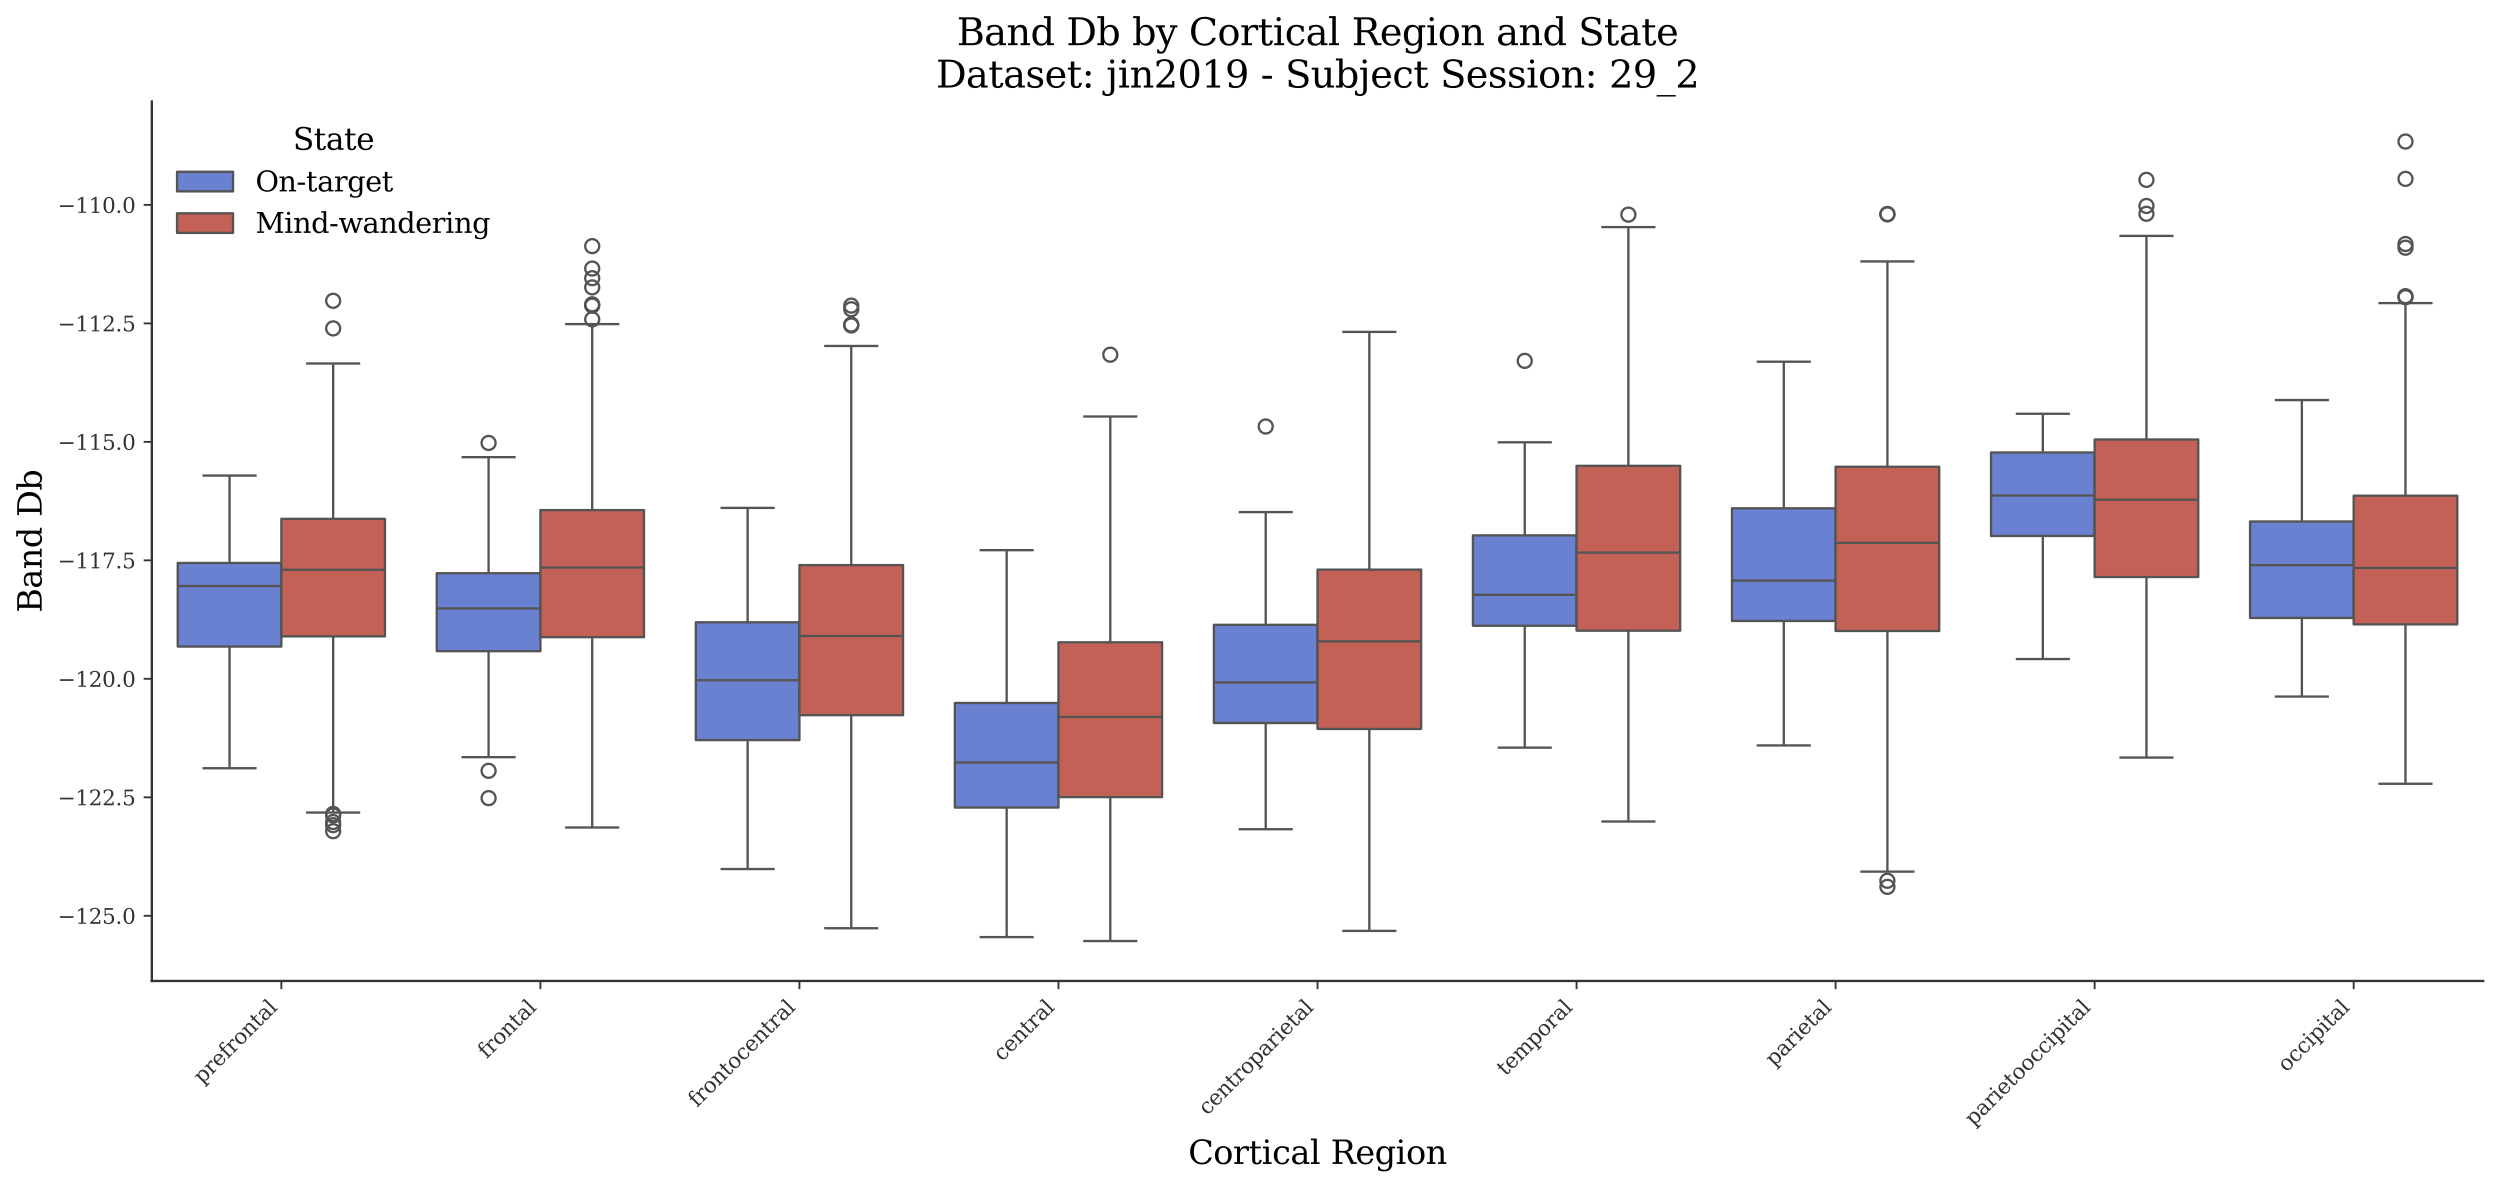 <?xml version="1.0" encoding="utf-8" standalone="no"?>
<!DOCTYPE svg PUBLIC "-//W3C//DTD SVG 1.1//EN"
  "http://www.w3.org/Graphics/SVG/1.1/DTD/svg11.dtd">
<svg xmlns:xlink="http://www.w3.org/1999/xlink" width="1071.146pt" height="509.014pt" viewBox="0 0 1071.146 509.014" xmlns="http://www.w3.org/2000/svg" version="1.1">
 <defs>
  <style type="text/css">*{stroke-linejoin: round; stroke-linecap: butt}</style>
 </defs>
 <g id="figure_1">
  <g id="patch_1">
   <path d="M 0 509.014 
L 1071.146 509.014 
L 1071.146 0 
L 0 0 
z
" style="fill: #ffffff"/>
  </g>
  <g id="axes_1">
   <g id="patch_2">
    <path d="M 65.056 420.314 
L 1063.946 420.314 
L 1063.946 43.502 
L 65.056 43.502 
z
" style="fill: #ffffff"/>
   </g>
   <g id="patch_3">
    <path d="M 120.55 -2145.913 
L 120.55 -2145.913 
L 120.55 -2145.913 
L 120.55 -2145.913 
z
" clip-path="url(#p5c6d557a07)" style="fill: #6a80d1; stroke: #545454; stroke-linejoin: miter"/>
   </g>
   <g id="patch_4">
    <path d="M 120.55 -2145.913 
L 120.55 -2145.913 
L 120.55 -2145.913 
L 120.55 -2145.913 
z
" clip-path="url(#p5c6d557a07)" style="fill: #c46156; stroke: #545454; stroke-linejoin: miter"/>
   </g>
   <g id="matplotlib.axis_1">
    <g id="xtick_1">
     <g id="line2d_1">
      <defs>
       <path id="m2173eb7a12" d="M 0 0 
L 0 3.5 
" style="stroke: #333333; stroke-width: 0.8"/>
      </defs>
      <g>
       <use xlink:href="#m2173eb7a12" x="120.55" y="420.314" style="fill: #333333; stroke: #333333; stroke-width: 0.8"/>
      </g>
     </g>
     <g id="text_1">
      <!-- prefrontal -->
      <g style="fill: #333333" transform="translate(86.629 464.747) rotate(-45) scale(0.09 -0.09)">
       <defs>
        <path id="DejaVuSerif-70" d="M 1313 1825 
L 1313 1497 
Q 1313 897 1542 583 
Q 1772 269 2209 269 
Q 2650 269 2876 622 
Q 3103 975 3103 1663 
Q 3103 2353 2876 2703 
Q 2650 3053 2209 3053 
Q 1772 3053 1542 2737 
Q 1313 2422 1313 1825 
z
M 738 2988 
L 184 2988 
L 184 3322 
L 1313 3322 
L 1313 2803 
Q 1481 3116 1742 3264 
Q 2003 3413 2388 3413 
Q 3000 3413 3387 2928 
Q 3775 2444 3775 1663 
Q 3775 881 3387 395 
Q 3000 -91 2388 -91 
Q 2003 -91 1742 57 
Q 1481 206 1313 519 
L 1313 -997 
L 1856 -997 
L 1856 -1331 
L 184 -1331 
L 184 -997 
L 738 -997 
L 738 2988 
z
" transform="scale(0.016)"/>
        <path id="DejaVuSerif-72" d="M 3059 3328 
L 3059 2497 
L 2728 2497 
Q 2713 2744 2591 2866 
Q 2469 2988 2234 2988 
Q 1809 2988 1582 2694 
Q 1356 2400 1356 1850 
L 1356 331 
L 2022 331 
L 2022 0 
L 263 0 
L 263 331 
L 781 331 
L 781 2994 
L 231 2994 
L 231 3322 
L 1356 3322 
L 1356 2731 
Q 1525 3078 1790 3245 
Q 2056 3413 2438 3413 
Q 2578 3413 2733 3391 
Q 2888 3369 3059 3328 
z
" transform="scale(0.016)"/>
        <path id="DejaVuSerif-65" d="M 3469 1600 
L 991 1600 
L 991 1575 
Q 991 903 1244 561 
Q 1497 219 1991 219 
Q 2369 219 2611 417 
Q 2853 616 2950 1006 
L 3413 1006 
Q 3275 459 2904 184 
Q 2534 -91 1931 -91 
Q 1203 -91 761 389 
Q 319 869 319 1663 
Q 319 2450 753 2931 
Q 1188 3413 1894 3413 
Q 2647 3413 3050 2948 
Q 3453 2484 3469 1600 
z
M 2791 1931 
Q 2772 2513 2545 2808 
Q 2319 3103 1894 3103 
Q 1497 3103 1269 2806 
Q 1041 2509 991 1931 
L 2791 1931 
z
" transform="scale(0.016)"/>
        <path id="DejaVuSerif-66" d="M 2753 4078 
L 2450 4078 
Q 2447 4313 2317 4434 
Q 2188 4556 1941 4556 
Q 1619 4556 1487 4379 
Q 1356 4203 1356 3750 
L 1356 3322 
L 2284 3322 
L 2284 2988 
L 1356 2988 
L 1356 331 
L 2094 331 
L 2094 0 
L 231 0 
L 231 331 
L 781 331 
L 781 2988 
L 231 2988 
L 231 3322 
L 781 3322 
L 781 3738 
Q 781 4294 1070 4578 
Q 1359 4863 1919 4863 
Q 2128 4863 2337 4825 
Q 2547 4788 2753 4709 
L 2753 4078 
z
" transform="scale(0.016)"/>
        <path id="DejaVuSerif-6f" d="M 1925 219 
Q 2388 219 2623 584 
Q 2859 950 2859 1663 
Q 2859 2375 2623 2739 
Q 2388 3103 1925 3103 
Q 1463 3103 1227 2739 
Q 991 2375 991 1663 
Q 991 950 1228 584 
Q 1466 219 1925 219 
z
M 1925 -91 
Q 1200 -91 759 389 
Q 319 869 319 1663 
Q 319 2456 758 2934 
Q 1197 3413 1925 3413 
Q 2653 3413 3092 2934 
Q 3531 2456 3531 1663 
Q 3531 869 3092 389 
Q 2653 -91 1925 -91 
z
" transform="scale(0.016)"/>
        <path id="DejaVuSerif-6e" d="M 263 0 
L 263 331 
L 781 331 
L 781 2988 
L 231 2988 
L 231 3322 
L 1356 3322 
L 1356 2731 
Q 1516 3069 1770 3241 
Q 2025 3413 2363 3413 
Q 2913 3413 3172 3097 
Q 3431 2781 3431 2113 
L 3431 331 
L 3944 331 
L 3944 0 
L 2356 0 
L 2356 331 
L 2853 331 
L 2853 1931 
Q 2853 2541 2703 2767 
Q 2553 2994 2175 2994 
Q 1775 2994 1565 2701 
Q 1356 2409 1356 1850 
L 1356 331 
L 1856 331 
L 1856 0 
L 263 0 
z
" transform="scale(0.016)"/>
        <path id="DejaVuSerif-74" d="M 691 2988 
L 184 2988 
L 184 3322 
L 691 3322 
L 691 4353 
L 1269 4353 
L 1269 3322 
L 2350 3322 
L 2350 2988 
L 1269 2988 
L 1269 878 
Q 1269 456 1350 337 
Q 1431 219 1650 219 
Q 1875 219 1978 351 
Q 2081 484 2088 781 
L 2522 781 
Q 2497 328 2275 118 
Q 2053 -91 1600 -91 
Q 1103 -91 897 129 
Q 691 350 691 878 
L 691 2988 
z
" transform="scale(0.016)"/>
        <path id="DejaVuSerif-61" d="M 2547 1044 
L 2547 1747 
L 1806 1747 
Q 1378 1747 1168 1562 
Q 959 1378 959 997 
Q 959 650 1171 447 
Q 1384 244 1747 244 
Q 2106 244 2326 466 
Q 2547 688 2547 1044 
z
M 3122 2075 
L 3122 331 
L 3634 331 
L 3634 0 
L 2547 0 
L 2547 359 
Q 2356 128 2106 18 
Q 1856 -91 1522 -91 
Q 969 -91 644 203 
Q 319 497 319 997 
Q 319 1513 691 1797 
Q 1063 2081 1741 2081 
L 2547 2081 
L 2547 2309 
Q 2547 2688 2317 2895 
Q 2088 3103 1672 3103 
Q 1328 3103 1125 2947 
Q 922 2791 872 2484 
L 575 2484 
L 575 3156 
Q 875 3284 1158 3348 
Q 1441 3413 1709 3413 
Q 2400 3413 2761 3070 
Q 3122 2728 3122 2075 
z
" transform="scale(0.016)"/>
        <path id="DejaVuSerif-6c" d="M 1313 331 
L 1856 331 
L 1856 0 
L 184 0 
L 184 331 
L 738 331 
L 738 4531 
L 184 4531 
L 184 4863 
L 1313 4863 
L 1313 331 
z
" transform="scale(0.016)"/>
       </defs>
       <use xlink:href="#DejaVuSerif-70"/>
       <use xlink:href="#DejaVuSerif-72" transform="translate(64.014 0)"/>
       <use xlink:href="#DejaVuSerif-65" transform="translate(111.816 0)"/>
       <use xlink:href="#DejaVuSerif-66" transform="translate(170.996 0)"/>
       <use xlink:href="#DejaVuSerif-72" transform="translate(208.008 0)"/>
       <use xlink:href="#DejaVuSerif-6f" transform="translate(255.811 0)"/>
       <use xlink:href="#DejaVuSerif-6e" transform="translate(316.016 0)"/>
       <use xlink:href="#DejaVuSerif-74" transform="translate(380.42 0)"/>
       <use xlink:href="#DejaVuSerif-61" transform="translate(420.605 0)"/>
       <use xlink:href="#DejaVuSerif-6c" transform="translate(480.225 0)"/>
      </g>
     </g>
    </g>
    <g id="xtick_2">
     <g id="line2d_2">
      <g>
       <use xlink:href="#m2173eb7a12" x="231.538" y="420.314" style="fill: #333333; stroke: #333333; stroke-width: 0.8"/>
      </g>
     </g>
     <g id="text_2">
      <!-- frontal -->
      <g style="fill: #333333" transform="translate(208.5 453.865) rotate(-45) scale(0.09 -0.09)">
       <use xlink:href="#DejaVuSerif-66"/>
       <use xlink:href="#DejaVuSerif-72" transform="translate(37.012 0)"/>
       <use xlink:href="#DejaVuSerif-6f" transform="translate(84.814 0)"/>
       <use xlink:href="#DejaVuSerif-6e" transform="translate(145.02 0)"/>
       <use xlink:href="#DejaVuSerif-74" transform="translate(209.424 0)"/>
       <use xlink:href="#DejaVuSerif-61" transform="translate(249.609 0)"/>
       <use xlink:href="#DejaVuSerif-6c" transform="translate(309.229 0)"/>
      </g>
     </g>
    </g>
    <g id="xtick_3">
     <g id="line2d_3">
      <g>
       <use xlink:href="#m2173eb7a12" x="342.526" y="420.314" style="fill: #333333; stroke: #333333; stroke-width: 0.8"/>
      </g>
     </g>
     <g id="text_3">
      <!-- frontocentral -->
      <g style="fill: #333333" transform="translate(298.627 474.725) rotate(-45) scale(0.09 -0.09)">
       <defs>
        <path id="DejaVuSerif-63" d="M 3291 997 
Q 3169 466 2822 187 
Q 2475 -91 1925 -91 
Q 1200 -91 759 389 
Q 319 869 319 1663 
Q 319 2459 759 2936 
Q 1200 3413 1925 3413 
Q 2241 3413 2553 3339 
Q 2866 3266 3181 3116 
L 3181 2266 
L 2847 2266 
Q 2781 2703 2561 2903 
Q 2341 3103 1931 3103 
Q 1466 3103 1228 2742 
Q 991 2381 991 1663 
Q 991 944 1227 581 
Q 1463 219 1931 219 
Q 2303 219 2525 412 
Q 2747 606 2828 997 
L 3291 997 
z
" transform="scale(0.016)"/>
       </defs>
       <use xlink:href="#DejaVuSerif-66"/>
       <use xlink:href="#DejaVuSerif-72" transform="translate(37.012 0)"/>
       <use xlink:href="#DejaVuSerif-6f" transform="translate(84.814 0)"/>
       <use xlink:href="#DejaVuSerif-6e" transform="translate(145.02 0)"/>
       <use xlink:href="#DejaVuSerif-74" transform="translate(209.424 0)"/>
       <use xlink:href="#DejaVuSerif-6f" transform="translate(249.609 0)"/>
       <use xlink:href="#DejaVuSerif-63" transform="translate(309.814 0)"/>
       <use xlink:href="#DejaVuSerif-65" transform="translate(365.82 0)"/>
       <use xlink:href="#DejaVuSerif-6e" transform="translate(425 0)"/>
       <use xlink:href="#DejaVuSerif-74" transform="translate(489.404 0)"/>
       <use xlink:href="#DejaVuSerif-72" transform="translate(529.59 0)"/>
       <use xlink:href="#DejaVuSerif-61" transform="translate(577.393 0)"/>
       <use xlink:href="#DejaVuSerif-6c" transform="translate(637.012 0)"/>
      </g>
     </g>
    </g>
    <g id="xtick_4">
     <g id="line2d_4">
      <g>
       <use xlink:href="#m2173eb7a12" x="453.514" y="420.314" style="fill: #333333; stroke: #333333; stroke-width: 0.8"/>
      </g>
     </g>
     <g id="text_4">
      <!-- central -->
      <g style="fill: #333333" transform="translate(429.332 455.008) rotate(-45) scale(0.09 -0.09)">
       <use xlink:href="#DejaVuSerif-63"/>
       <use xlink:href="#DejaVuSerif-65" transform="translate(56.006 0)"/>
       <use xlink:href="#DejaVuSerif-6e" transform="translate(115.186 0)"/>
       <use xlink:href="#DejaVuSerif-74" transform="translate(179.59 0)"/>
       <use xlink:href="#DejaVuSerif-72" transform="translate(219.775 0)"/>
       <use xlink:href="#DejaVuSerif-61" transform="translate(267.578 0)"/>
       <use xlink:href="#DejaVuSerif-6c" transform="translate(327.197 0)"/>
      </g>
     </g>
    </g>
    <g id="xtick_5">
     <g id="line2d_5">
      <g>
       <use xlink:href="#m2173eb7a12" x="564.501" y="420.314" style="fill: #333333; stroke: #333333; stroke-width: 0.8"/>
      </g>
     </g>
     <g id="text_5">
      <!-- centroparietal -->
      <g style="fill: #333333" transform="translate(517.218 478.11) rotate(-45) scale(0.09 -0.09)">
       <defs>
        <path id="DejaVuSerif-69" d="M 622 4353 
Q 622 4497 726 4603 
Q 831 4709 978 4709 
Q 1122 4709 1226 4603 
Q 1331 4497 1331 4353 
Q 1331 4206 1228 4103 
Q 1125 4000 978 4000 
Q 831 4000 726 4103 
Q 622 4206 622 4353 
z
M 1356 331 
L 1900 331 
L 1900 0 
L 231 0 
L 231 331 
L 781 331 
L 781 2988 
L 231 2988 
L 231 3322 
L 1356 3322 
L 1356 331 
z
" transform="scale(0.016)"/>
       </defs>
       <use xlink:href="#DejaVuSerif-63"/>
       <use xlink:href="#DejaVuSerif-65" transform="translate(56.006 0)"/>
       <use xlink:href="#DejaVuSerif-6e" transform="translate(115.186 0)"/>
       <use xlink:href="#DejaVuSerif-74" transform="translate(179.59 0)"/>
       <use xlink:href="#DejaVuSerif-72" transform="translate(219.775 0)"/>
       <use xlink:href="#DejaVuSerif-6f" transform="translate(267.578 0)"/>
       <use xlink:href="#DejaVuSerif-70" transform="translate(327.783 0)"/>
       <use xlink:href="#DejaVuSerif-61" transform="translate(391.797 0)"/>
       <use xlink:href="#DejaVuSerif-72" transform="translate(451.416 0)"/>
       <use xlink:href="#DejaVuSerif-69" transform="translate(499.219 0)"/>
       <use xlink:href="#DejaVuSerif-65" transform="translate(531.201 0)"/>
       <use xlink:href="#DejaVuSerif-74" transform="translate(590.381 0)"/>
       <use xlink:href="#DejaVuSerif-61" transform="translate(630.566 0)"/>
       <use xlink:href="#DejaVuSerif-6c" transform="translate(690.186 0)"/>
      </g>
     </g>
    </g>
    <g id="xtick_6">
     <g id="line2d_6">
      <g>
       <use xlink:href="#m2173eb7a12" x="675.489" y="420.314" style="fill: #333333; stroke: #333333; stroke-width: 0.8"/>
      </g>
     </g>
     <g id="text_6">
      <!-- temporal -->
      <g style="fill: #333333" transform="translate(645.03 461.286) rotate(-45) scale(0.09 -0.09)">
       <defs>
        <path id="DejaVuSerif-6d" d="M 3316 2675 
Q 3481 3041 3739 3227 
Q 3997 3413 4341 3413 
Q 4863 3413 5119 3089 
Q 5375 2766 5375 2113 
L 5375 331 
L 5894 331 
L 5894 0 
L 4300 0 
L 4300 331 
L 4800 331 
L 4800 2047 
Q 4800 2556 4650 2772 
Q 4500 2988 4153 2988 
Q 3769 2988 3567 2697 
Q 3366 2406 3366 1850 
L 3366 331 
L 3866 331 
L 3866 0 
L 2291 0 
L 2291 331 
L 2791 331 
L 2791 2069 
Q 2791 2566 2641 2777 
Q 2491 2988 2144 2988 
Q 1759 2988 1557 2697 
Q 1356 2406 1356 1850 
L 1356 331 
L 1856 331 
L 1856 0 
L 263 0 
L 263 331 
L 781 331 
L 781 2994 
L 231 2994 
L 231 3322 
L 1356 3322 
L 1356 2731 
Q 1516 3063 1762 3238 
Q 2009 3413 2322 3413 
Q 2709 3413 2968 3220 
Q 3228 3028 3316 2675 
z
" transform="scale(0.016)"/>
       </defs>
       <use xlink:href="#DejaVuSerif-74"/>
       <use xlink:href="#DejaVuSerif-65" transform="translate(40.186 0)"/>
       <use xlink:href="#DejaVuSerif-6d" transform="translate(99.365 0)"/>
       <use xlink:href="#DejaVuSerif-70" transform="translate(194.189 0)"/>
       <use xlink:href="#DejaVuSerif-6f" transform="translate(258.203 0)"/>
       <use xlink:href="#DejaVuSerif-72" transform="translate(318.408 0)"/>
       <use xlink:href="#DejaVuSerif-61" transform="translate(366.211 0)"/>
       <use xlink:href="#DejaVuSerif-6c" transform="translate(425.83 0)"/>
      </g>
     </g>
    </g>
    <g id="xtick_7">
     <g id="line2d_7">
      <g>
       <use xlink:href="#m2173eb7a12" x="786.477" y="420.314" style="fill: #333333; stroke: #333333; stroke-width: 0.8"/>
      </g>
     </g>
     <g id="text_7">
      <!-- parietal -->
      <g style="fill: #333333" transform="translate(760.054 457.25) rotate(-45) scale(0.09 -0.09)">
       <use xlink:href="#DejaVuSerif-70"/>
       <use xlink:href="#DejaVuSerif-61" transform="translate(64.014 0)"/>
       <use xlink:href="#DejaVuSerif-72" transform="translate(123.633 0)"/>
       <use xlink:href="#DejaVuSerif-69" transform="translate(171.436 0)"/>
       <use xlink:href="#DejaVuSerif-65" transform="translate(203.418 0)"/>
       <use xlink:href="#DejaVuSerif-74" transform="translate(262.598 0)"/>
       <use xlink:href="#DejaVuSerif-61" transform="translate(302.783 0)"/>
       <use xlink:href="#DejaVuSerif-6c" transform="translate(362.402 0)"/>
      </g>
     </g>
    </g>
    <g id="xtick_8">
     <g id="line2d_8">
      <g>
       <use xlink:href="#m2173eb7a12" x="897.465" y="420.314" style="fill: #333333; stroke: #333333; stroke-width: 0.8"/>
      </g>
     </g>
     <g id="text_8">
      <!-- parietooccipital -->
      <g style="fill: #333333" transform="translate(845.549 482.742) rotate(-45) scale(0.09 -0.09)">
       <use xlink:href="#DejaVuSerif-70"/>
       <use xlink:href="#DejaVuSerif-61" transform="translate(64.014 0)"/>
       <use xlink:href="#DejaVuSerif-72" transform="translate(123.633 0)"/>
       <use xlink:href="#DejaVuSerif-69" transform="translate(171.436 0)"/>
       <use xlink:href="#DejaVuSerif-65" transform="translate(203.418 0)"/>
       <use xlink:href="#DejaVuSerif-74" transform="translate(262.598 0)"/>
       <use xlink:href="#DejaVuSerif-6f" transform="translate(302.783 0)"/>
       <use xlink:href="#DejaVuSerif-6f" transform="translate(362.988 0)"/>
       <use xlink:href="#DejaVuSerif-63" transform="translate(423.193 0)"/>
       <use xlink:href="#DejaVuSerif-63" transform="translate(479.199 0)"/>
       <use xlink:href="#DejaVuSerif-69" transform="translate(535.205 0)"/>
       <use xlink:href="#DejaVuSerif-70" transform="translate(567.188 0)"/>
       <use xlink:href="#DejaVuSerif-69" transform="translate(631.201 0)"/>
       <use xlink:href="#DejaVuSerif-74" transform="translate(663.184 0)"/>
       <use xlink:href="#DejaVuSerif-61" transform="translate(703.369 0)"/>
       <use xlink:href="#DejaVuSerif-6c" transform="translate(762.988 0)"/>
      </g>
     </g>
    </g>
    <g id="xtick_9">
     <g id="line2d_9">
      <g>
       <use xlink:href="#m2173eb7a12" x="1008.453" y="420.314" style="fill: #333333; stroke: #333333; stroke-width: 0.8"/>
      </g>
     </g>
     <g id="text_9">
      <!-- occipital -->
      <g style="fill: #333333" transform="translate(979.638 459.641) rotate(-45) scale(0.09 -0.09)">
       <use xlink:href="#DejaVuSerif-6f"/>
       <use xlink:href="#DejaVuSerif-63" transform="translate(60.205 0)"/>
       <use xlink:href="#DejaVuSerif-63" transform="translate(116.211 0)"/>
       <use xlink:href="#DejaVuSerif-69" transform="translate(172.217 0)"/>
       <use xlink:href="#DejaVuSerif-70" transform="translate(204.199 0)"/>
       <use xlink:href="#DejaVuSerif-69" transform="translate(268.213 0)"/>
       <use xlink:href="#DejaVuSerif-74" transform="translate(300.195 0)"/>
       <use xlink:href="#DejaVuSerif-61" transform="translate(340.381 0)"/>
       <use xlink:href="#DejaVuSerif-6c" transform="translate(400 0)"/>
      </g>
     </g>
    </g>
    <g id="text_10">
     <!-- Cortical Region -->
     <g transform="translate(509.119 498.704) scale(0.14 -0.14)">
      <defs>
       <path id="DejaVuSerif-43" d="M 4513 1234 
Q 4306 581 3820 245 
Q 3334 -91 2591 -91 
Q 2134 -91 1743 65 
Q 1353 222 1050 525 
Q 700 875 529 1320 
Q 359 1766 359 2328 
Q 359 3416 987 4083 
Q 1616 4750 2644 4750 
Q 3025 4750 3456 4650 
Q 3888 4550 4384 4347 
L 4384 3272 
L 4031 3272 
Q 3916 3859 3567 4137 
Q 3219 4416 2591 4416 
Q 1844 4416 1459 3886 
Q 1075 3356 1075 2328 
Q 1075 1303 1459 773 
Q 1844 244 2591 244 
Q 3113 244 3450 492 
Q 3788 741 3938 1234 
L 4513 1234 
z
" transform="scale(0.016)"/>
       <path id="DejaVuSerif-20" transform="scale(0.016)"/>
       <path id="DejaVuSerif-52" d="M 3066 2316 
Q 3284 2256 3442 2114 
Q 3600 1972 3725 1716 
L 4403 331 
L 4972 331 
L 4972 0 
L 3872 0 
L 3144 1484 
Q 2934 1916 2759 2042 
Q 2584 2169 2278 2169 
L 1581 2169 
L 1581 331 
L 2241 331 
L 2241 0 
L 353 0 
L 353 331 
L 947 331 
L 947 4331 
L 353 4331 
L 353 4666 
L 2719 4666 
Q 3400 4666 3770 4341 
Q 4141 4016 4141 3419 
Q 4141 2938 3870 2661 
Q 3600 2384 3066 2316 
z
M 1581 2503 
L 2503 2503 
Q 2975 2503 3200 2726 
Q 3425 2950 3425 3419 
Q 3425 3888 3200 4109 
Q 2975 4331 2503 4331 
L 1581 4331 
L 1581 2503 
z
" transform="scale(0.016)"/>
       <path id="DejaVuSerif-67" d="M 3359 2988 
L 3359 72 
Q 3359 -644 2965 -1033 
Q 2572 -1422 1844 -1422 
Q 1516 -1422 1216 -1362 
Q 916 -1303 641 -1184 
L 641 -488 
L 941 -488 
Q 997 -813 1206 -963 
Q 1416 -1113 1806 -1113 
Q 2313 -1113 2548 -827 
Q 2784 -541 2784 72 
L 2784 519 
Q 2616 206 2355 57 
Q 2094 -91 1709 -91 
Q 1097 -91 708 395 
Q 319 881 319 1663 
Q 319 2444 706 2928 
Q 1094 3413 1709 3413 
Q 2094 3413 2355 3264 
Q 2616 3116 2784 2803 
L 2784 3322 
L 3909 3322 
L 3909 2988 
L 3359 2988 
z
M 2784 1825 
Q 2784 2422 2554 2737 
Q 2325 3053 1888 3053 
Q 1444 3053 1217 2703 
Q 991 2353 991 1663 
Q 991 975 1217 622 
Q 1444 269 1888 269 
Q 2325 269 2554 583 
Q 2784 897 2784 1497 
L 2784 1825 
z
" transform="scale(0.016)"/>
      </defs>
      <use xlink:href="#DejaVuSerif-43"/>
      <use xlink:href="#DejaVuSerif-6f" transform="translate(76.514 0)"/>
      <use xlink:href="#DejaVuSerif-72" transform="translate(136.719 0)"/>
      <use xlink:href="#DejaVuSerif-74" transform="translate(184.521 0)"/>
      <use xlink:href="#DejaVuSerif-69" transform="translate(224.707 0)"/>
      <use xlink:href="#DejaVuSerif-63" transform="translate(256.689 0)"/>
      <use xlink:href="#DejaVuSerif-61" transform="translate(312.695 0)"/>
      <use xlink:href="#DejaVuSerif-6c" transform="translate(372.314 0)"/>
      <use xlink:href="#DejaVuSerif-20" transform="translate(404.297 0)"/>
      <use xlink:href="#DejaVuSerif-52" transform="translate(436.084 0)"/>
      <use xlink:href="#DejaVuSerif-65" transform="translate(511.377 0)"/>
      <use xlink:href="#DejaVuSerif-67" transform="translate(570.557 0)"/>
      <use xlink:href="#DejaVuSerif-69" transform="translate(634.57 0)"/>
      <use xlink:href="#DejaVuSerif-6f" transform="translate(666.553 0)"/>
      <use xlink:href="#DejaVuSerif-6e" transform="translate(726.758 0)"/>
     </g>
    </g>
   </g>
   <g id="matplotlib.axis_2">
    <g id="ytick_1">
     <g id="line2d_10">
      <defs>
       <path id="mde79d0c296" d="M 0 0 
L -3.5 0 
" style="stroke: #333333; stroke-width: 0.8"/>
      </defs>
      <g>
       <use xlink:href="#mde79d0c296" x="65.056" y="392.378" style="fill: #333333; stroke: #333333; stroke-width: 0.8"/>
      </g>
     </g>
     <g id="text_11">
      <!-- −125.0 -->
      <g style="fill: #333333" transform="translate(24.749 395.797) scale(0.09 -0.09)">
       <defs>
        <path id="DejaVuSerif-2212" d="M 678 2259 
L 4684 2259 
L 4684 1753 
L 678 1753 
L 678 2259 
z
" transform="scale(0.016)"/>
        <path id="DejaVuSerif-31" d="M 909 0 
L 909 331 
L 1722 331 
L 1722 4213 
L 781 3603 
L 781 4013 
L 1919 4750 
L 2350 4750 
L 2350 331 
L 3163 331 
L 3163 0 
L 909 0 
z
" transform="scale(0.016)"/>
        <path id="DejaVuSerif-32" d="M 819 3553 
L 469 3553 
L 469 4384 
Q 803 4563 1142 4656 
Q 1481 4750 1806 4750 
Q 2534 4750 2956 4397 
Q 3378 4044 3378 3438 
Q 3378 2753 2422 1800 
Q 2347 1728 2309 1691 
L 1131 513 
L 3078 513 
L 3078 1088 
L 3444 1088 
L 3444 0 
L 434 0 
L 434 341 
L 1850 1753 
Q 2319 2222 2519 2614 
Q 2719 3006 2719 3438 
Q 2719 3909 2473 4175 
Q 2228 4441 1797 4441 
Q 1350 4441 1106 4219 
Q 863 3997 819 3553 
z
" transform="scale(0.016)"/>
        <path id="DejaVuSerif-35" d="M 3219 4666 
L 3219 4153 
L 1081 4153 
L 1081 2816 
Q 1244 2928 1461 2984 
Q 1678 3041 1947 3041 
Q 2703 3041 3140 2622 
Q 3578 2203 3578 1478 
Q 3578 738 3136 323 
Q 2694 -91 1894 -91 
Q 1572 -91 1234 -12 
Q 897 66 544 225 
L 544 1131 
L 897 1131 
Q 925 688 1179 453 
Q 1434 219 1894 219 
Q 2388 219 2653 544 
Q 2919 869 2919 1478 
Q 2919 2084 2655 2407 
Q 2391 2731 1894 2731 
Q 1613 2731 1398 2631 
Q 1184 2531 1019 2322 
L 750 2322 
L 750 4666 
L 3219 4666 
z
" transform="scale(0.016)"/>
        <path id="DejaVuSerif-2e" d="M 603 325 
Q 603 500 722 622 
Q 841 744 1019 744 
Q 1191 744 1312 622 
Q 1434 500 1434 325 
Q 1434 153 1312 31 
Q 1191 -91 1019 -91 
Q 841 -91 722 29 
Q 603 150 603 325 
z
" transform="scale(0.016)"/>
        <path id="DejaVuSerif-30" d="M 2034 219 
Q 2513 219 2750 744 
Q 2988 1269 2988 2328 
Q 2988 3391 2750 3916 
Q 2513 4441 2034 4441 
Q 1556 4441 1318 3916 
Q 1081 3391 1081 2328 
Q 1081 1269 1318 744 
Q 1556 219 2034 219 
z
M 2034 -91 
Q 1275 -91 848 546 
Q 422 1184 422 2328 
Q 422 3475 848 4112 
Q 1275 4750 2034 4750 
Q 2797 4750 3222 4112 
Q 3647 3475 3647 2328 
Q 3647 1184 3222 546 
Q 2797 -91 2034 -91 
z
" transform="scale(0.016)"/>
       </defs>
       <use xlink:href="#DejaVuSerif-2212"/>
       <use xlink:href="#DejaVuSerif-31" transform="translate(83.789 0)"/>
       <use xlink:href="#DejaVuSerif-32" transform="translate(147.412 0)"/>
       <use xlink:href="#DejaVuSerif-35" transform="translate(211.035 0)"/>
       <use xlink:href="#DejaVuSerif-2e" transform="translate(274.658 0)"/>
       <use xlink:href="#DejaVuSerif-30" transform="translate(306.445 0)"/>
      </g>
     </g>
    </g>
    <g id="ytick_2">
     <g id="line2d_11">
      <g>
       <use xlink:href="#mde79d0c296" x="65.056" y="341.612" style="fill: #333333; stroke: #333333; stroke-width: 0.8"/>
      </g>
     </g>
     <g id="text_12">
      <!-- −122.5 -->
      <g style="fill: #333333" transform="translate(24.749 345.031) scale(0.09 -0.09)">
       <use xlink:href="#DejaVuSerif-2212"/>
       <use xlink:href="#DejaVuSerif-31" transform="translate(83.789 0)"/>
       <use xlink:href="#DejaVuSerif-32" transform="translate(147.412 0)"/>
       <use xlink:href="#DejaVuSerif-32" transform="translate(211.035 0)"/>
       <use xlink:href="#DejaVuSerif-2e" transform="translate(274.658 0)"/>
       <use xlink:href="#DejaVuSerif-35" transform="translate(306.445 0)"/>
      </g>
     </g>
    </g>
    <g id="ytick_3">
     <g id="line2d_12">
      <g>
       <use xlink:href="#mde79d0c296" x="65.056" y="290.846" style="fill: #333333; stroke: #333333; stroke-width: 0.8"/>
      </g>
     </g>
     <g id="text_13">
      <!-- −120.0 -->
      <g style="fill: #333333" transform="translate(24.749 294.265) scale(0.09 -0.09)">
       <use xlink:href="#DejaVuSerif-2212"/>
       <use xlink:href="#DejaVuSerif-31" transform="translate(83.789 0)"/>
       <use xlink:href="#DejaVuSerif-32" transform="translate(147.412 0)"/>
       <use xlink:href="#DejaVuSerif-30" transform="translate(211.035 0)"/>
       <use xlink:href="#DejaVuSerif-2e" transform="translate(274.658 0)"/>
       <use xlink:href="#DejaVuSerif-30" transform="translate(306.445 0)"/>
      </g>
     </g>
    </g>
    <g id="ytick_4">
     <g id="line2d_13">
      <g>
       <use xlink:href="#mde79d0c296" x="65.056" y="240.08" style="fill: #333333; stroke: #333333; stroke-width: 0.8"/>
      </g>
     </g>
     <g id="text_14">
      <!-- −117.5 -->
      <g style="fill: #333333" transform="translate(24.749 243.5) scale(0.09 -0.09)">
       <defs>
        <path id="DejaVuSerif-37" d="M 3609 4347 
L 1784 0 
L 1319 0 
L 3059 4153 
L 903 4153 
L 903 3578 
L 538 3578 
L 538 4666 
L 3609 4666 
L 3609 4347 
z
" transform="scale(0.016)"/>
       </defs>
       <use xlink:href="#DejaVuSerif-2212"/>
       <use xlink:href="#DejaVuSerif-31" transform="translate(83.789 0)"/>
       <use xlink:href="#DejaVuSerif-31" transform="translate(147.412 0)"/>
       <use xlink:href="#DejaVuSerif-37" transform="translate(211.035 0)"/>
       <use xlink:href="#DejaVuSerif-2e" transform="translate(274.658 0)"/>
       <use xlink:href="#DejaVuSerif-35" transform="translate(306.445 0)"/>
      </g>
     </g>
    </g>
    <g id="ytick_5">
     <g id="line2d_14">
      <g>
       <use xlink:href="#mde79d0c296" x="65.056" y="189.314" style="fill: #333333; stroke: #333333; stroke-width: 0.8"/>
      </g>
     </g>
     <g id="text_15">
      <!-- −115.0 -->
      <g style="fill: #333333" transform="translate(24.749 192.734) scale(0.09 -0.09)">
       <use xlink:href="#DejaVuSerif-2212"/>
       <use xlink:href="#DejaVuSerif-31" transform="translate(83.789 0)"/>
       <use xlink:href="#DejaVuSerif-31" transform="translate(147.412 0)"/>
       <use xlink:href="#DejaVuSerif-35" transform="translate(211.035 0)"/>
       <use xlink:href="#DejaVuSerif-2e" transform="translate(274.658 0)"/>
       <use xlink:href="#DejaVuSerif-30" transform="translate(306.445 0)"/>
      </g>
     </g>
    </g>
    <g id="ytick_6">
     <g id="line2d_15">
      <g>
       <use xlink:href="#mde79d0c296" x="65.056" y="138.549" style="fill: #333333; stroke: #333333; stroke-width: 0.8"/>
      </g>
     </g>
     <g id="text_16">
      <!-- −112.5 -->
      <g style="fill: #333333" transform="translate(24.749 141.968) scale(0.09 -0.09)">
       <use xlink:href="#DejaVuSerif-2212"/>
       <use xlink:href="#DejaVuSerif-31" transform="translate(83.789 0)"/>
       <use xlink:href="#DejaVuSerif-31" transform="translate(147.412 0)"/>
       <use xlink:href="#DejaVuSerif-32" transform="translate(211.035 0)"/>
       <use xlink:href="#DejaVuSerif-2e" transform="translate(274.658 0)"/>
       <use xlink:href="#DejaVuSerif-35" transform="translate(306.445 0)"/>
      </g>
     </g>
    </g>
    <g id="ytick_7">
     <g id="line2d_16">
      <g>
       <use xlink:href="#mde79d0c296" x="65.056" y="87.783" style="fill: #333333; stroke: #333333; stroke-width: 0.8"/>
      </g>
     </g>
     <g id="text_17">
      <!-- −110.0 -->
      <g style="fill: #333333" transform="translate(24.749 91.202) scale(0.09 -0.09)">
       <use xlink:href="#DejaVuSerif-2212"/>
       <use xlink:href="#DejaVuSerif-31" transform="translate(83.789 0)"/>
       <use xlink:href="#DejaVuSerif-31" transform="translate(147.412 0)"/>
       <use xlink:href="#DejaVuSerif-30" transform="translate(211.035 0)"/>
       <use xlink:href="#DejaVuSerif-2e" transform="translate(274.658 0)"/>
       <use xlink:href="#DejaVuSerif-30" transform="translate(306.445 0)"/>
      </g>
     </g>
    </g>
    <g id="text_18">
     <!-- Band Db -->
     <g transform="translate(17.838 262.533) rotate(-90) scale(0.14 -0.14)">
      <defs>
       <path id="DejaVuSerif-42" d="M 1581 331 
L 2516 331 
Q 3078 331 3337 575 
Q 3597 819 3597 1350 
Q 3597 1878 3339 2120 
Q 3081 2363 2516 2363 
L 1581 2363 
L 1581 331 
z
M 1581 2694 
L 2375 2694 
Q 2888 2694 3123 2891 
Q 3359 3088 3359 3513 
Q 3359 3941 3123 4136 
Q 2888 4331 2375 4331 
L 1581 4331 
L 1581 2694 
z
M 353 0 
L 353 331 
L 947 331 
L 947 4331 
L 353 4331 
L 353 4666 
L 2656 4666 
Q 3363 4666 3720 4377 
Q 4078 4088 4078 3513 
Q 4078 3097 3829 2850 
Q 3581 2603 3103 2547 
Q 3697 2472 4005 2167 
Q 4313 1863 4313 1350 
Q 4313 656 3875 328 
Q 3438 0 2509 0 
L 353 0 
z
" transform="scale(0.016)"/>
       <path id="DejaVuSerif-64" d="M 3359 331 
L 3909 331 
L 3909 0 
L 2784 0 
L 2784 519 
Q 2616 206 2355 57 
Q 2094 -91 1709 -91 
Q 1097 -91 708 395 
Q 319 881 319 1663 
Q 319 2444 706 2928 
Q 1094 3413 1709 3413 
Q 2094 3413 2355 3264 
Q 2616 3116 2784 2803 
L 2784 4531 
L 2241 4531 
L 2241 4863 
L 3359 4863 
L 3359 331 
z
M 2784 1497 
L 2784 1825 
Q 2784 2422 2554 2737 
Q 2325 3053 1888 3053 
Q 1444 3053 1217 2703 
Q 991 2353 991 1663 
Q 991 975 1217 622 
Q 1444 269 1888 269 
Q 2325 269 2554 583 
Q 2784 897 2784 1497 
z
" transform="scale(0.016)"/>
       <path id="DejaVuSerif-44" d="M 1581 331 
L 2163 331 
Q 3072 331 3558 850 
Q 4044 1369 4044 2338 
Q 4044 3306 3559 3818 
Q 3075 4331 2163 4331 
L 1581 4331 
L 1581 331 
z
M 353 0 
L 353 331 
L 947 331 
L 947 4331 
L 353 4331 
L 353 4666 
L 2209 4666 
Q 3416 4666 4089 4050 
Q 4763 3434 4763 2338 
Q 4763 1238 4088 619 
Q 3413 0 2209 0 
L 353 0 
z
" transform="scale(0.016)"/>
       <path id="DejaVuSerif-62" d="M 738 331 
L 738 4531 
L 184 4531 
L 184 4863 
L 1313 4863 
L 1313 2803 
Q 1481 3116 1742 3264 
Q 2003 3413 2388 3413 
Q 3000 3413 3387 2928 
Q 3775 2444 3775 1663 
Q 3775 881 3387 395 
Q 3000 -91 2388 -91 
Q 2003 -91 1742 57 
Q 1481 206 1313 519 
L 1313 0 
L 184 0 
L 184 331 
L 738 331 
z
M 1313 1497 
Q 1313 897 1542 583 
Q 1772 269 2209 269 
Q 2650 269 2876 622 
Q 3103 975 3103 1663 
Q 3103 2353 2876 2703 
Q 2650 3053 2209 3053 
Q 1772 3053 1542 2737 
Q 1313 2422 1313 1825 
L 1313 1497 
z
" transform="scale(0.016)"/>
      </defs>
      <use xlink:href="#DejaVuSerif-42"/>
      <use xlink:href="#DejaVuSerif-61" transform="translate(73.486 0)"/>
      <use xlink:href="#DejaVuSerif-6e" transform="translate(133.105 0)"/>
      <use xlink:href="#DejaVuSerif-64" transform="translate(197.51 0)"/>
      <use xlink:href="#DejaVuSerif-20" transform="translate(261.523 0)"/>
      <use xlink:href="#DejaVuSerif-44" transform="translate(293.311 0)"/>
      <use xlink:href="#DejaVuSerif-62" transform="translate(373.486 0)"/>
     </g>
    </g>
   </g>
   <g id="patch_5">
    <path d="M 76.155 277.018 
L 120.55 277.018 
L 120.55 241.207 
L 76.155 241.207 
L 76.155 277.018 
z
" clip-path="url(#p5c6d557a07)" style="fill: #6a80d1; stroke: #545454; stroke-linejoin: miter"/>
   </g>
   <g id="line2d_17">
    <path d="M 98.353 277.018 
L 98.353 329.158 
" clip-path="url(#p5c6d557a07)" style="fill: none; stroke: #545454"/>
   </g>
   <g id="line2d_18">
    <path d="M 98.353 241.207 
L 98.353 203.774 
" clip-path="url(#p5c6d557a07)" style="fill: none; stroke: #545454"/>
   </g>
   <g id="line2d_19">
    <path d="M 87.254 329.158 
L 109.452 329.158 
" clip-path="url(#p5c6d557a07)" style="fill: none; stroke: #545454; stroke-linecap: square"/>
   </g>
   <g id="line2d_20">
    <path d="M 87.254 203.774 
L 109.452 203.774 
" clip-path="url(#p5c6d557a07)" style="fill: none; stroke: #545454; stroke-linecap: square"/>
   </g>
   <g id="line2d_21"/>
   <g id="patch_6">
    <path d="M 187.143 279.002 
L 231.538 279.002 
L 231.538 245.61 
L 187.143 245.61 
L 187.143 279.002 
z
" clip-path="url(#p5c6d557a07)" style="fill: #6a80d1; stroke: #545454; stroke-linejoin: miter"/>
   </g>
   <g id="line2d_22">
    <path d="M 209.341 279.002 
L 209.341 324.407 
" clip-path="url(#p5c6d557a07)" style="fill: none; stroke: #545454"/>
   </g>
   <g id="line2d_23">
    <path d="M 209.341 245.61 
L 209.341 195.877 
" clip-path="url(#p5c6d557a07)" style="fill: none; stroke: #545454"/>
   </g>
   <g id="line2d_24">
    <path d="M 198.242 324.407 
L 220.439 324.407 
" clip-path="url(#p5c6d557a07)" style="fill: none; stroke: #545454; stroke-linecap: square"/>
   </g>
   <g id="line2d_25">
    <path d="M 198.242 195.877 
L 220.439 195.877 
" clip-path="url(#p5c6d557a07)" style="fill: none; stroke: #545454; stroke-linecap: square"/>
   </g>
   <g id="line2d_26">
    <defs>
     <path id="m2e8ff5d1a3" d="M 0 3 
C 0.796 3 1.559 2.684 2.121 2.121 
C 2.684 1.559 3 0.796 3 0 
C 3 -0.796 2.684 -1.559 2.121 -2.121 
C 1.559 -2.684 0.796 -3 0 -3 
C -0.796 -3 -1.559 -2.684 -2.121 -2.121 
C -2.684 -1.559 -3 -0.796 -3 0 
C -3 0.796 -2.684 1.559 -2.121 2.121 
C -1.559 2.684 -0.796 3 0 3 
z
" style="stroke: #545454"/>
    </defs>
    <g clip-path="url(#p5c6d557a07)">
     <use xlink:href="#m2e8ff5d1a3" x="209.341" y="330.265" style="fill-opacity: 0; stroke: #545454"/>
     <use xlink:href="#m2e8ff5d1a3" x="209.341" y="341.966" style="fill-opacity: 0; stroke: #545454"/>
     <use xlink:href="#m2e8ff5d1a3" x="209.341" y="189.784" style="fill-opacity: 0; stroke: #545454"/>
    </g>
   </g>
   <g id="patch_7">
    <path d="M 298.131 317.109 
L 342.526 317.109 
L 342.526 266.632 
L 298.131 266.632 
L 298.131 317.109 
z
" clip-path="url(#p5c6d557a07)" style="fill: #6a80d1; stroke: #545454; stroke-linejoin: miter"/>
   </g>
   <g id="line2d_27">
    <path d="M 320.328 317.109 
L 320.328 372.341 
" clip-path="url(#p5c6d557a07)" style="fill: none; stroke: #545454"/>
   </g>
   <g id="line2d_28">
    <path d="M 320.328 266.632 
L 320.328 217.601 
" clip-path="url(#p5c6d557a07)" style="fill: none; stroke: #545454"/>
   </g>
   <g id="line2d_29">
    <path d="M 309.23 372.341 
L 331.427 372.341 
" clip-path="url(#p5c6d557a07)" style="fill: none; stroke: #545454; stroke-linecap: square"/>
   </g>
   <g id="line2d_30">
    <path d="M 309.23 217.601 
L 331.427 217.601 
" clip-path="url(#p5c6d557a07)" style="fill: none; stroke: #545454; stroke-linecap: square"/>
   </g>
   <g id="line2d_31"/>
   <g id="patch_8">
    <path d="M 409.119 346 
L 453.514 346 
L 453.514 301.191 
L 409.119 301.191 
L 409.119 346 
z
" clip-path="url(#p5c6d557a07)" style="fill: #6a80d1; stroke: #545454; stroke-linejoin: miter"/>
   </g>
   <g id="line2d_32">
    <path d="M 431.316 346 
L 431.316 401.516 
" clip-path="url(#p5c6d557a07)" style="fill: none; stroke: #545454"/>
   </g>
   <g id="line2d_33">
    <path d="M 431.316 301.191 
L 431.316 235.716 
" clip-path="url(#p5c6d557a07)" style="fill: none; stroke: #545454"/>
   </g>
   <g id="line2d_34">
    <path d="M 420.217 401.516 
L 442.415 401.516 
" clip-path="url(#p5c6d557a07)" style="fill: none; stroke: #545454; stroke-linecap: square"/>
   </g>
   <g id="line2d_35">
    <path d="M 420.217 235.716 
L 442.415 235.716 
" clip-path="url(#p5c6d557a07)" style="fill: none; stroke: #545454; stroke-linecap: square"/>
   </g>
   <g id="line2d_36"/>
   <g id="patch_9">
    <path d="M 520.106 309.787 
L 564.501 309.787 
L 564.501 267.702 
L 520.106 267.702 
L 520.106 309.787 
z
" clip-path="url(#p5c6d557a07)" style="fill: #6a80d1; stroke: #545454; stroke-linejoin: miter"/>
   </g>
   <g id="line2d_37">
    <path d="M 542.304 309.787 
L 542.304 355.294 
" clip-path="url(#p5c6d557a07)" style="fill: none; stroke: #545454"/>
   </g>
   <g id="line2d_38">
    <path d="M 542.304 267.702 
L 542.304 219.415 
" clip-path="url(#p5c6d557a07)" style="fill: none; stroke: #545454"/>
   </g>
   <g id="line2d_39">
    <path d="M 531.205 355.294 
L 553.403 355.294 
" clip-path="url(#p5c6d557a07)" style="fill: none; stroke: #545454; stroke-linecap: square"/>
   </g>
   <g id="line2d_40">
    <path d="M 531.205 219.415 
L 553.403 219.415 
" clip-path="url(#p5c6d557a07)" style="fill: none; stroke: #545454; stroke-linecap: square"/>
   </g>
   <g id="line2d_41">
    <g clip-path="url(#p5c6d557a07)">
     <use xlink:href="#m2e8ff5d1a3" x="542.304" y="182.738" style="fill-opacity: 0; stroke: #545454"/>
    </g>
   </g>
   <g id="patch_10">
    <path d="M 631.094 268.12 
L 675.489 268.12 
L 675.489 229.395 
L 631.094 229.395 
L 631.094 268.12 
z
" clip-path="url(#p5c6d557a07)" style="fill: #6a80d1; stroke: #545454; stroke-linejoin: miter"/>
   </g>
   <g id="line2d_42">
    <path d="M 653.292 268.12 
L 653.292 320.32 
" clip-path="url(#p5c6d557a07)" style="fill: none; stroke: #545454"/>
   </g>
   <g id="line2d_43">
    <path d="M 653.292 229.395 
L 653.292 189.498 
" clip-path="url(#p5c6d557a07)" style="fill: none; stroke: #545454"/>
   </g>
   <g id="line2d_44">
    <path d="M 642.193 320.32 
L 664.39 320.32 
" clip-path="url(#p5c6d557a07)" style="fill: none; stroke: #545454; stroke-linecap: square"/>
   </g>
   <g id="line2d_45">
    <path d="M 642.193 189.498 
L 664.39 189.498 
" clip-path="url(#p5c6d557a07)" style="fill: none; stroke: #545454; stroke-linecap: square"/>
   </g>
   <g id="line2d_46">
    <g clip-path="url(#p5c6d557a07)">
     <use xlink:href="#m2e8ff5d1a3" x="653.292" y="154.614" style="fill-opacity: 0; stroke: #545454"/>
    </g>
   </g>
   <g id="patch_11">
    <path d="M 742.082 266.051 
L 786.477 266.051 
L 786.477 217.797 
L 742.082 217.797 
L 742.082 266.051 
z
" clip-path="url(#p5c6d557a07)" style="fill: #6a80d1; stroke: #545454; stroke-linejoin: miter"/>
   </g>
   <g id="line2d_47">
    <path d="M 764.279 266.051 
L 764.279 319.398 
" clip-path="url(#p5c6d557a07)" style="fill: none; stroke: #545454"/>
   </g>
   <g id="line2d_48">
    <path d="M 764.279 217.797 
L 764.279 154.966 
" clip-path="url(#p5c6d557a07)" style="fill: none; stroke: #545454"/>
   </g>
   <g id="line2d_49">
    <path d="M 753.181 319.398 
L 775.378 319.398 
" clip-path="url(#p5c6d557a07)" style="fill: none; stroke: #545454; stroke-linecap: square"/>
   </g>
   <g id="line2d_50">
    <path d="M 753.181 154.966 
L 775.378 154.966 
" clip-path="url(#p5c6d557a07)" style="fill: none; stroke: #545454; stroke-linecap: square"/>
   </g>
   <g id="line2d_51"/>
   <g id="patch_12">
    <path d="M 853.07 229.63 
L 897.465 229.63 
L 897.465 193.889 
L 853.07 193.889 
L 853.07 229.63 
z
" clip-path="url(#p5c6d557a07)" style="fill: #6a80d1; stroke: #545454; stroke-linejoin: miter"/>
   </g>
   <g id="line2d_52">
    <path d="M 875.267 229.63 
L 875.267 282.38 
" clip-path="url(#p5c6d557a07)" style="fill: none; stroke: #545454"/>
   </g>
   <g id="line2d_53">
    <path d="M 875.267 193.889 
L 875.267 177.293 
" clip-path="url(#p5c6d557a07)" style="fill: none; stroke: #545454"/>
   </g>
   <g id="line2d_54">
    <path d="M 864.168 282.38 
L 886.366 282.38 
" clip-path="url(#p5c6d557a07)" style="fill: none; stroke: #545454; stroke-linecap: square"/>
   </g>
   <g id="line2d_55">
    <path d="M 864.168 177.293 
L 886.366 177.293 
" clip-path="url(#p5c6d557a07)" style="fill: none; stroke: #545454; stroke-linecap: square"/>
   </g>
   <g id="line2d_56"/>
   <g id="patch_13">
    <path d="M 964.057 264.783 
L 1008.453 264.783 
L 1008.453 223.449 
L 964.057 223.449 
L 964.057 264.783 
z
" clip-path="url(#p5c6d557a07)" style="fill: #6a80d1; stroke: #545454; stroke-linejoin: miter"/>
   </g>
   <g id="line2d_57">
    <path d="M 986.255 264.783 
L 986.255 298.446 
" clip-path="url(#p5c6d557a07)" style="fill: none; stroke: #545454"/>
   </g>
   <g id="line2d_58">
    <path d="M 986.255 223.449 
L 986.255 171.412 
" clip-path="url(#p5c6d557a07)" style="fill: none; stroke: #545454"/>
   </g>
   <g id="line2d_59">
    <path d="M 975.156 298.446 
L 997.354 298.446 
" clip-path="url(#p5c6d557a07)" style="fill: none; stroke: #545454; stroke-linecap: square"/>
   </g>
   <g id="line2d_60">
    <path d="M 975.156 171.412 
L 997.354 171.412 
" clip-path="url(#p5c6d557a07)" style="fill: none; stroke: #545454; stroke-linecap: square"/>
   </g>
   <g id="line2d_61"/>
   <g id="patch_14">
    <path d="M 120.55 272.662 
L 164.945 272.662 
L 164.945 222.312 
L 120.55 222.312 
L 120.55 272.662 
z
" clip-path="url(#p5c6d557a07)" style="fill: #c46156; stroke: #545454; stroke-linejoin: miter"/>
   </g>
   <g id="line2d_62">
    <path d="M 142.748 272.662 
L 142.748 348.143 
" clip-path="url(#p5c6d557a07)" style="fill: none; stroke: #545454"/>
   </g>
   <g id="line2d_63">
    <path d="M 142.748 222.312 
L 142.748 155.75 
" clip-path="url(#p5c6d557a07)" style="fill: none; stroke: #545454"/>
   </g>
   <g id="line2d_64">
    <path d="M 131.649 348.143 
L 153.847 348.143 
" clip-path="url(#p5c6d557a07)" style="fill: none; stroke: #545454; stroke-linecap: square"/>
   </g>
   <g id="line2d_65">
    <path d="M 131.649 155.75 
L 153.847 155.75 
" clip-path="url(#p5c6d557a07)" style="fill: none; stroke: #545454; stroke-linecap: square"/>
   </g>
   <g id="line2d_66">
    <g clip-path="url(#p5c6d557a07)">
     <use xlink:href="#m2e8ff5d1a3" x="142.748" y="349.383" style="fill-opacity: 0; stroke: #545454"/>
     <use xlink:href="#m2e8ff5d1a3" x="142.748" y="356.128" style="fill-opacity: 0; stroke: #545454"/>
     <use xlink:href="#m2e8ff5d1a3" x="142.748" y="352.202" style="fill-opacity: 0; stroke: #545454"/>
     <use xlink:href="#m2e8ff5d1a3" x="142.748" y="353.545" style="fill-opacity: 0; stroke: #545454"/>
     <use xlink:href="#m2e8ff5d1a3" x="142.748" y="348.73" style="fill-opacity: 0; stroke: #545454"/>
     <use xlink:href="#m2e8ff5d1a3" x="142.748" y="128.883" style="fill-opacity: 0; stroke: #545454"/>
     <use xlink:href="#m2e8ff5d1a3" x="142.748" y="140.707" style="fill-opacity: 0; stroke: #545454"/>
    </g>
   </g>
   <g id="patch_15">
    <path d="M 231.538 272.999 
L 275.933 272.999 
L 275.933 218.546 
L 231.538 218.546 
L 231.538 272.999 
z
" clip-path="url(#p5c6d557a07)" style="fill: #c46156; stroke: #545454; stroke-linejoin: miter"/>
   </g>
   <g id="line2d_67">
    <path d="M 253.736 272.999 
L 253.736 354.563 
" clip-path="url(#p5c6d557a07)" style="fill: none; stroke: #545454"/>
   </g>
   <g id="line2d_68">
    <path d="M 253.736 218.546 
L 253.736 138.869 
" clip-path="url(#p5c6d557a07)" style="fill: none; stroke: #545454"/>
   </g>
   <g id="line2d_69">
    <path d="M 242.637 354.563 
L 264.834 354.563 
" clip-path="url(#p5c6d557a07)" style="fill: none; stroke: #545454; stroke-linecap: square"/>
   </g>
   <g id="line2d_70">
    <path d="M 242.637 138.869 
L 264.834 138.869 
" clip-path="url(#p5c6d557a07)" style="fill: none; stroke: #545454; stroke-linecap: square"/>
   </g>
   <g id="line2d_71">
    <g clip-path="url(#p5c6d557a07)">
     <use xlink:href="#m2e8ff5d1a3" x="253.736" y="115.063" style="fill-opacity: 0; stroke: #545454"/>
     <use xlink:href="#m2e8ff5d1a3" x="253.736" y="105.459" style="fill-opacity: 0; stroke: #545454"/>
     <use xlink:href="#m2e8ff5d1a3" x="253.736" y="119.194" style="fill-opacity: 0; stroke: #545454"/>
     <use xlink:href="#m2e8ff5d1a3" x="253.736" y="123.126" style="fill-opacity: 0; stroke: #545454"/>
     <use xlink:href="#m2e8ff5d1a3" x="253.736" y="130.389" style="fill-opacity: 0; stroke: #545454"/>
     <use xlink:href="#m2e8ff5d1a3" x="253.736" y="130.959" style="fill-opacity: 0; stroke: #545454"/>
     <use xlink:href="#m2e8ff5d1a3" x="253.736" y="136.827" style="fill-opacity: 0; stroke: #545454"/>
    </g>
   </g>
   <g id="patch_16">
    <path d="M 342.526 306.429 
L 386.921 306.429 
L 386.921 242.126 
L 342.526 242.126 
L 342.526 306.429 
z
" clip-path="url(#p5c6d557a07)" style="fill: #c46156; stroke: #545454; stroke-linejoin: miter"/>
   </g>
   <g id="line2d_72">
    <path d="M 364.723 306.429 
L 364.723 397.722 
" clip-path="url(#p5c6d557a07)" style="fill: none; stroke: #545454"/>
   </g>
   <g id="line2d_73">
    <path d="M 364.723 242.126 
L 364.723 148.235 
" clip-path="url(#p5c6d557a07)" style="fill: none; stroke: #545454"/>
   </g>
   <g id="line2d_74">
    <path d="M 353.625 397.722 
L 375.822 397.722 
" clip-path="url(#p5c6d557a07)" style="fill: none; stroke: #545454; stroke-linecap: square"/>
   </g>
   <g id="line2d_75">
    <path d="M 353.625 148.235 
L 375.822 148.235 
" clip-path="url(#p5c6d557a07)" style="fill: none; stroke: #545454; stroke-linecap: square"/>
   </g>
   <g id="line2d_76">
    <g clip-path="url(#p5c6d557a07)">
     <use xlink:href="#m2e8ff5d1a3" x="364.723" y="139.055" style="fill-opacity: 0; stroke: #545454"/>
     <use xlink:href="#m2e8ff5d1a3" x="364.723" y="132.493" style="fill-opacity: 0; stroke: #545454"/>
     <use xlink:href="#m2e8ff5d1a3" x="364.723" y="130.945" style="fill-opacity: 0; stroke: #545454"/>
     <use xlink:href="#m2e8ff5d1a3" x="364.723" y="139.458" style="fill-opacity: 0; stroke: #545454"/>
    </g>
   </g>
   <g id="patch_17">
    <path d="M 453.514 341.52 
L 497.909 341.52 
L 497.909 275.19 
L 453.514 275.19 
L 453.514 341.52 
z
" clip-path="url(#p5c6d557a07)" style="fill: #c46156; stroke: #545454; stroke-linejoin: miter"/>
   </g>
   <g id="line2d_77">
    <path d="M 475.711 341.52 
L 475.711 403.186 
" clip-path="url(#p5c6d557a07)" style="fill: none; stroke: #545454"/>
   </g>
   <g id="line2d_78">
    <path d="M 475.711 275.19 
L 475.711 178.454 
" clip-path="url(#p5c6d557a07)" style="fill: none; stroke: #545454"/>
   </g>
   <g id="line2d_79">
    <path d="M 464.612 403.186 
L 486.81 403.186 
" clip-path="url(#p5c6d557a07)" style="fill: none; stroke: #545454; stroke-linecap: square"/>
   </g>
   <g id="line2d_80">
    <path d="M 464.612 178.454 
L 486.81 178.454 
" clip-path="url(#p5c6d557a07)" style="fill: none; stroke: #545454; stroke-linecap: square"/>
   </g>
   <g id="line2d_81">
    <g clip-path="url(#p5c6d557a07)">
     <use xlink:href="#m2e8ff5d1a3" x="475.711" y="151.972" style="fill-opacity: 0; stroke: #545454"/>
    </g>
   </g>
   <g id="patch_18">
    <path d="M 564.501 312.33 
L 608.897 312.33 
L 608.897 244.07 
L 564.501 244.07 
L 564.501 312.33 
z
" clip-path="url(#p5c6d557a07)" style="fill: #c46156; stroke: #545454; stroke-linejoin: miter"/>
   </g>
   <g id="line2d_82">
    <path d="M 586.699 312.33 
L 586.699 398.86 
" clip-path="url(#p5c6d557a07)" style="fill: none; stroke: #545454"/>
   </g>
   <g id="line2d_83">
    <path d="M 586.699 244.07 
L 586.699 142.208 
" clip-path="url(#p5c6d557a07)" style="fill: none; stroke: #545454"/>
   </g>
   <g id="line2d_84">
    <path d="M 575.6 398.86 
L 597.798 398.86 
" clip-path="url(#p5c6d557a07)" style="fill: none; stroke: #545454; stroke-linecap: square"/>
   </g>
   <g id="line2d_85">
    <path d="M 575.6 142.208 
L 597.798 142.208 
" clip-path="url(#p5c6d557a07)" style="fill: none; stroke: #545454; stroke-linecap: square"/>
   </g>
   <g id="line2d_86"/>
   <g id="patch_19">
    <path d="M 675.489 270.218 
L 719.884 270.218 
L 719.884 199.599 
L 675.489 199.599 
L 675.489 270.218 
z
" clip-path="url(#p5c6d557a07)" style="fill: #c46156; stroke: #545454; stroke-linejoin: miter"/>
   </g>
   <g id="line2d_87">
    <path d="M 697.687 270.218 
L 697.687 351.992 
" clip-path="url(#p5c6d557a07)" style="fill: none; stroke: #545454"/>
   </g>
   <g id="line2d_88">
    <path d="M 697.687 199.599 
L 697.687 97.296 
" clip-path="url(#p5c6d557a07)" style="fill: none; stroke: #545454"/>
   </g>
   <g id="line2d_89">
    <path d="M 686.588 351.992 
L 708.786 351.992 
" clip-path="url(#p5c6d557a07)" style="fill: none; stroke: #545454; stroke-linecap: square"/>
   </g>
   <g id="line2d_90">
    <path d="M 686.588 97.296 
L 708.786 97.296 
" clip-path="url(#p5c6d557a07)" style="fill: none; stroke: #545454; stroke-linecap: square"/>
   </g>
   <g id="line2d_91">
    <g clip-path="url(#p5c6d557a07)">
     <use xlink:href="#m2e8ff5d1a3" x="697.687" y="91.955" style="fill-opacity: 0; stroke: #545454"/>
    </g>
   </g>
   <g id="patch_20">
    <path d="M 786.477 270.344 
L 830.872 270.344 
L 830.872 199.982 
L 786.477 199.982 
L 786.477 270.344 
z
" clip-path="url(#p5c6d557a07)" style="fill: #c46156; stroke: #545454; stroke-linejoin: miter"/>
   </g>
   <g id="line2d_92">
    <path d="M 808.675 270.344 
L 808.675 373.469 
" clip-path="url(#p5c6d557a07)" style="fill: none; stroke: #545454"/>
   </g>
   <g id="line2d_93">
    <path d="M 808.675 199.982 
L 808.675 112.004 
" clip-path="url(#p5c6d557a07)" style="fill: none; stroke: #545454"/>
   </g>
   <g id="line2d_94">
    <path d="M 797.576 373.469 
L 819.773 373.469 
" clip-path="url(#p5c6d557a07)" style="fill: none; stroke: #545454; stroke-linecap: square"/>
   </g>
   <g id="line2d_95">
    <path d="M 797.576 112.004 
L 819.773 112.004 
" clip-path="url(#p5c6d557a07)" style="fill: none; stroke: #545454; stroke-linecap: square"/>
   </g>
   <g id="line2d_96">
    <g clip-path="url(#p5c6d557a07)">
     <use xlink:href="#m2e8ff5d1a3" x="808.675" y="379.974" style="fill-opacity: 0; stroke: #545454"/>
     <use xlink:href="#m2e8ff5d1a3" x="808.675" y="377.369" style="fill-opacity: 0; stroke: #545454"/>
     <use xlink:href="#m2e8ff5d1a3" x="808.675" y="91.676" style="fill-opacity: 0; stroke: #545454"/>
     <use xlink:href="#m2e8ff5d1a3" x="808.675" y="91.857" style="fill-opacity: 0; stroke: #545454"/>
    </g>
   </g>
   <g id="patch_21">
    <path d="M 897.465 247.231 
L 941.86 247.231 
L 941.86 188.313 
L 897.465 188.313 
L 897.465 247.231 
z
" clip-path="url(#p5c6d557a07)" style="fill: #c46156; stroke: #545454; stroke-linejoin: miter"/>
   </g>
   <g id="line2d_97">
    <path d="M 919.662 247.231 
L 919.662 324.581 
" clip-path="url(#p5c6d557a07)" style="fill: none; stroke: #545454"/>
   </g>
   <g id="line2d_98">
    <path d="M 919.662 188.313 
L 919.662 101.072 
" clip-path="url(#p5c6d557a07)" style="fill: none; stroke: #545454"/>
   </g>
   <g id="line2d_99">
    <path d="M 908.564 324.581 
L 930.761 324.581 
" clip-path="url(#p5c6d557a07)" style="fill: none; stroke: #545454; stroke-linecap: square"/>
   </g>
   <g id="line2d_100">
    <path d="M 908.564 101.072 
L 930.761 101.072 
" clip-path="url(#p5c6d557a07)" style="fill: none; stroke: #545454; stroke-linecap: square"/>
   </g>
   <g id="line2d_101">
    <g clip-path="url(#p5c6d557a07)">
     <use xlink:href="#m2e8ff5d1a3" x="919.662" y="88.238" style="fill-opacity: 0; stroke: #545454"/>
     <use xlink:href="#m2e8ff5d1a3" x="919.662" y="91.593" style="fill-opacity: 0; stroke: #545454"/>
     <use xlink:href="#m2e8ff5d1a3" x="919.662" y="77.068" style="fill-opacity: 0; stroke: #545454"/>
    </g>
   </g>
   <g id="patch_22">
    <path d="M 1008.453 267.505 
L 1052.848 267.505 
L 1052.848 212.394 
L 1008.453 212.394 
L 1008.453 267.505 
z
" clip-path="url(#p5c6d557a07)" style="fill: #c46156; stroke: #545454; stroke-linejoin: miter"/>
   </g>
   <g id="line2d_102">
    <path d="M 1030.65 267.505 
L 1030.65 335.815 
" clip-path="url(#p5c6d557a07)" style="fill: none; stroke: #545454"/>
   </g>
   <g id="line2d_103">
    <path d="M 1030.65 212.394 
L 1030.65 129.868 
" clip-path="url(#p5c6d557a07)" style="fill: none; stroke: #545454"/>
   </g>
   <g id="line2d_104">
    <path d="M 1019.551 335.815 
L 1041.749 335.815 
" clip-path="url(#p5c6d557a07)" style="fill: none; stroke: #545454; stroke-linecap: square"/>
   </g>
   <g id="line2d_105">
    <path d="M 1019.551 129.868 
L 1041.749 129.868 
" clip-path="url(#p5c6d557a07)" style="fill: none; stroke: #545454; stroke-linecap: square"/>
   </g>
   <g id="line2d_106">
    <g clip-path="url(#p5c6d557a07)">
     <use xlink:href="#m2e8ff5d1a3" x="1030.65" y="106.13" style="fill-opacity: 0; stroke: #545454"/>
     <use xlink:href="#m2e8ff5d1a3" x="1030.65" y="104.552" style="fill-opacity: 0; stroke: #545454"/>
     <use xlink:href="#m2e8ff5d1a3" x="1030.65" y="76.644" style="fill-opacity: 0; stroke: #545454"/>
     <use xlink:href="#m2e8ff5d1a3" x="1030.65" y="60.629" style="fill-opacity: 0; stroke: #545454"/>
     <use xlink:href="#m2e8ff5d1a3" x="1030.65" y="127.363" style="fill-opacity: 0; stroke: #545454"/>
     <use xlink:href="#m2e8ff5d1a3" x="1030.65" y="126.904" style="fill-opacity: 0; stroke: #545454"/>
    </g>
   </g>
   <g id="line2d_107">
    <path d="M 76.155 251.093 
L 120.55 251.093 
" clip-path="url(#p5c6d557a07)" style="fill: none; stroke: #545454"/>
   </g>
   <g id="line2d_108">
    <path d="M 187.143 260.678 
L 231.538 260.678 
" clip-path="url(#p5c6d557a07)" style="fill: none; stroke: #545454"/>
   </g>
   <g id="line2d_109">
    <path d="M 298.131 291.441 
L 342.526 291.441 
" clip-path="url(#p5c6d557a07)" style="fill: none; stroke: #545454"/>
   </g>
   <g id="line2d_110">
    <path d="M 409.119 326.688 
L 453.514 326.688 
" clip-path="url(#p5c6d557a07)" style="fill: none; stroke: #545454"/>
   </g>
   <g id="line2d_111">
    <path d="M 520.106 292.383 
L 564.501 292.383 
" clip-path="url(#p5c6d557a07)" style="fill: none; stroke: #545454"/>
   </g>
   <g id="line2d_112">
    <path d="M 631.094 254.864 
L 675.489 254.864 
" clip-path="url(#p5c6d557a07)" style="fill: none; stroke: #545454"/>
   </g>
   <g id="line2d_113">
    <path d="M 742.082 248.774 
L 786.477 248.774 
" clip-path="url(#p5c6d557a07)" style="fill: none; stroke: #545454"/>
   </g>
   <g id="line2d_114">
    <path d="M 853.07 212.309 
L 897.465 212.309 
" clip-path="url(#p5c6d557a07)" style="fill: none; stroke: #545454"/>
   </g>
   <g id="line2d_115">
    <path d="M 964.057 242.151 
L 1008.453 242.151 
" clip-path="url(#p5c6d557a07)" style="fill: none; stroke: #545454"/>
   </g>
   <g id="line2d_116">
    <path d="M 120.55 244.12 
L 164.945 244.12 
" clip-path="url(#p5c6d557a07)" style="fill: none; stroke: #545454"/>
   </g>
   <g id="line2d_117">
    <path d="M 231.538 243.15 
L 275.933 243.15 
" clip-path="url(#p5c6d557a07)" style="fill: none; stroke: #545454"/>
   </g>
   <g id="line2d_118">
    <path d="M 342.526 272.476 
L 386.921 272.476 
" clip-path="url(#p5c6d557a07)" style="fill: none; stroke: #545454"/>
   </g>
   <g id="line2d_119">
    <path d="M 453.514 307.2 
L 497.909 307.2 
" clip-path="url(#p5c6d557a07)" style="fill: none; stroke: #545454"/>
   </g>
   <g id="line2d_120">
    <path d="M 564.501 274.81 
L 608.897 274.81 
" clip-path="url(#p5c6d557a07)" style="fill: none; stroke: #545454"/>
   </g>
   <g id="line2d_121">
    <path d="M 675.489 236.783 
L 719.884 236.783 
" clip-path="url(#p5c6d557a07)" style="fill: none; stroke: #545454"/>
   </g>
   <g id="line2d_122">
    <path d="M 786.477 232.613 
L 830.872 232.613 
" clip-path="url(#p5c6d557a07)" style="fill: none; stroke: #545454"/>
   </g>
   <g id="line2d_123">
    <path d="M 897.465 214.111 
L 941.86 214.111 
" clip-path="url(#p5c6d557a07)" style="fill: none; stroke: #545454"/>
   </g>
   <g id="line2d_124">
    <path d="M 1008.453 243.339 
L 1052.848 243.339 
" clip-path="url(#p5c6d557a07)" style="fill: none; stroke: #545454"/>
   </g>
   <g id="patch_23">
    <path d="M 65.056 420.314 
L 65.056 43.502 
" style="fill: none; stroke: #333333; stroke-linejoin: miter; stroke-linecap: square"/>
   </g>
   <g id="patch_24">
    <path d="M 65.056 420.314 
L 1063.946 420.314 
" style="fill: none; stroke: #333333; stroke-linejoin: miter; stroke-linecap: square"/>
   </g>
   <g id="text_19">
    <!-- Band Db by Cortical Region and State -->
    <g transform="translate(409.938 19.358) scale(0.16 -0.16)">
     <defs>
      <path id="DejaVuSerif-79" d="M 1381 -609 
L 1600 -56 
L 359 2988 
L -19 2988 
L -19 3322 
L 1509 3322 
L 1509 2988 
L 978 2988 
L 1913 703 
L 2847 2988 
L 2350 2988 
L 2350 3322 
L 3597 3322 
L 3597 2988 
L 3225 2988 
L 1703 -750 
Q 1547 -1138 1356 -1280 
Q 1166 -1422 819 -1422 
Q 672 -1422 517 -1397 
Q 363 -1372 206 -1325 
L 206 -691 
L 500 -691 
Q 519 -903 608 -995 
Q 697 -1088 884 -1088 
Q 1056 -1088 1161 -992 
Q 1266 -897 1381 -609 
z
" transform="scale(0.016)"/>
      <path id="DejaVuSerif-53" d="M 594 225 
L 594 1288 
L 953 1284 
Q 969 753 1261 498 
Q 1553 244 2150 244 
Q 2706 244 2998 464 
Q 3291 684 3291 1106 
Q 3291 1444 3114 1625 
Q 2938 1806 2369 1978 
L 1753 2163 
Q 1084 2366 811 2669 
Q 538 2972 538 3500 
Q 538 4094 959 4422 
Q 1381 4750 2144 4750 
Q 2469 4750 2856 4679 
Q 3244 4609 3681 4475 
L 3681 3481 
L 3328 3481 
Q 3275 3975 2998 4195 
Q 2722 4416 2156 4416 
Q 1663 4416 1405 4214 
Q 1147 4013 1147 3628 
Q 1147 3294 1340 3103 
Q 1534 2913 2163 2725 
L 2741 2553 
Q 3375 2363 3645 2067 
Q 3916 1772 3916 1275 
Q 3916 597 3481 253 
Q 3047 -91 2188 -91 
Q 1803 -91 1404 -12 
Q 1006 66 594 225 
z
" transform="scale(0.016)"/>
     </defs>
     <use xlink:href="#DejaVuSerif-42"/>
     <use xlink:href="#DejaVuSerif-61" transform="translate(73.486 0)"/>
     <use xlink:href="#DejaVuSerif-6e" transform="translate(133.105 0)"/>
     <use xlink:href="#DejaVuSerif-64" transform="translate(197.51 0)"/>
     <use xlink:href="#DejaVuSerif-20" transform="translate(261.523 0)"/>
     <use xlink:href="#DejaVuSerif-44" transform="translate(293.311 0)"/>
     <use xlink:href="#DejaVuSerif-62" transform="translate(373.486 0)"/>
     <use xlink:href="#DejaVuSerif-20" transform="translate(437.5 0)"/>
     <use xlink:href="#DejaVuSerif-62" transform="translate(469.287 0)"/>
     <use xlink:href="#DejaVuSerif-79" transform="translate(533.301 0)"/>
     <use xlink:href="#DejaVuSerif-20" transform="translate(589.795 0)"/>
     <use xlink:href="#DejaVuSerif-43" transform="translate(621.582 0)"/>
     <use xlink:href="#DejaVuSerif-6f" transform="translate(698.096 0)"/>
     <use xlink:href="#DejaVuSerif-72" transform="translate(758.301 0)"/>
     <use xlink:href="#DejaVuSerif-74" transform="translate(806.104 0)"/>
     <use xlink:href="#DejaVuSerif-69" transform="translate(846.289 0)"/>
     <use xlink:href="#DejaVuSerif-63" transform="translate(878.271 0)"/>
     <use xlink:href="#DejaVuSerif-61" transform="translate(934.277 0)"/>
     <use xlink:href="#DejaVuSerif-6c" transform="translate(993.896 0)"/>
     <use xlink:href="#DejaVuSerif-20" transform="translate(1025.879 0)"/>
     <use xlink:href="#DejaVuSerif-52" transform="translate(1057.666 0)"/>
     <use xlink:href="#DejaVuSerif-65" transform="translate(1132.959 0)"/>
     <use xlink:href="#DejaVuSerif-67" transform="translate(1192.139 0)"/>
     <use xlink:href="#DejaVuSerif-69" transform="translate(1256.152 0)"/>
     <use xlink:href="#DejaVuSerif-6f" transform="translate(1288.135 0)"/>
     <use xlink:href="#DejaVuSerif-6e" transform="translate(1348.34 0)"/>
     <use xlink:href="#DejaVuSerif-20" transform="translate(1412.744 0)"/>
     <use xlink:href="#DejaVuSerif-61" transform="translate(1444.531 0)"/>
     <use xlink:href="#DejaVuSerif-6e" transform="translate(1504.15 0)"/>
     <use xlink:href="#DejaVuSerif-64" transform="translate(1568.555 0)"/>
     <use xlink:href="#DejaVuSerif-20" transform="translate(1632.568 0)"/>
     <use xlink:href="#DejaVuSerif-53" transform="translate(1664.355 0)"/>
     <use xlink:href="#DejaVuSerif-74" transform="translate(1732.861 0)"/>
     <use xlink:href="#DejaVuSerif-61" transform="translate(1773.047 0)"/>
     <use xlink:href="#DejaVuSerif-74" transform="translate(1832.666 0)"/>
     <use xlink:href="#DejaVuSerif-65" transform="translate(1872.852 0)"/>
    </g>
    <!-- Dataset: jin2019 - Subject Session: 29_2 -->
    <g transform="translate(401.034 37.502) scale(0.16 -0.16)">
     <defs>
      <path id="DejaVuSerif-73" d="M 359 184 
L 359 959 
L 691 959 
Q 703 588 923 403 
Q 1144 219 1575 219 
Q 1963 219 2166 364 
Q 2369 509 2369 788 
Q 2369 1006 2220 1140 
Q 2072 1275 1594 1428 
L 1178 1569 
Q 750 1706 558 1912 
Q 366 2119 366 2438 
Q 366 2894 700 3153 
Q 1034 3413 1625 3413 
Q 1888 3413 2178 3344 
Q 2469 3275 2778 3144 
L 2778 2419 
L 2447 2419 
Q 2434 2741 2221 2922 
Q 2009 3103 1644 3103 
Q 1281 3103 1095 2975 
Q 909 2847 909 2591 
Q 909 2381 1050 2254 
Q 1191 2128 1613 1997 
L 2069 1856 
Q 2541 1709 2748 1489 
Q 2956 1269 2956 922 
Q 2956 450 2595 179 
Q 2234 -91 1600 -91 
Q 1278 -91 972 -22 
Q 666 47 359 184 
z
" transform="scale(0.016)"/>
      <path id="DejaVuSerif-3a" d="M 666 325 
Q 666 500 786 622 
Q 906 744 1081 744 
Q 1256 744 1376 622 
Q 1497 500 1497 325 
Q 1497 150 1378 29 
Q 1259 -91 1081 -91 
Q 903 -91 784 29 
Q 666 150 666 325 
z
M 666 2363 
Q 666 2538 786 2658 
Q 906 2778 1081 2778 
Q 1259 2778 1378 2659 
Q 1497 2541 1497 2363 
Q 1497 2184 1378 2065 
Q 1259 1947 1081 1947 
Q 906 1947 786 2067 
Q 666 2188 666 2363 
z
" transform="scale(0.016)"/>
      <path id="DejaVuSerif-6a" d="M 641 4353 
Q 641 4497 745 4603 
Q 850 4709 997 4709 
Q 1141 4709 1245 4603 
Q 1350 4497 1350 4353 
Q 1350 4206 1248 4103 
Q 1147 4000 997 4000 
Q 850 4000 745 4103 
Q 641 4206 641 4353 
z
M 781 2988 
L 238 2988 
L 238 3322 
L 1356 3322 
L 1356 -325 
Q 1356 -838 1051 -1130 
Q 747 -1422 213 -1422 
Q -13 -1422 -217 -1370 
Q -422 -1319 -616 -1216 
L -616 -531 
L -319 -531 
Q -297 -831 -164 -972 
Q -31 -1113 225 -1113 
Q 509 -1113 645 -920 
Q 781 -728 781 -325 
L 781 2988 
z
" transform="scale(0.016)"/>
      <path id="DejaVuSerif-39" d="M 2994 2091 
Q 2784 1856 2512 1740 
Q 2241 1625 1900 1625 
Q 1206 1625 804 2044 
Q 403 2463 403 3188 
Q 403 3897 839 4323 
Q 1275 4750 2003 4750 
Q 2794 4750 3217 4161 
Q 3641 3572 3641 2478 
Q 3641 1253 3137 581 
Q 2634 -91 1722 -91 
Q 1475 -91 1203 -44 
Q 931 3 647 97 
L 647 872 
L 997 872 
Q 1038 556 1241 387 
Q 1444 219 1784 219 
Q 2391 219 2687 676 
Q 2984 1134 2994 2091 
z
M 1978 4441 
Q 1534 4441 1298 4117 
Q 1063 3794 1063 3188 
Q 1063 2581 1298 2256 
Q 1534 1931 1978 1931 
Q 2422 1931 2658 2245 
Q 2894 2559 2894 3150 
Q 2894 3772 2656 4106 
Q 2419 4441 1978 4441 
z
" transform="scale(0.016)"/>
      <path id="DejaVuSerif-2d" d="M 281 1959 
L 1881 1959 
L 1881 1472 
L 281 1472 
L 281 1959 
z
" transform="scale(0.016)"/>
      <path id="DejaVuSerif-75" d="M 2266 3322 
L 3341 3322 
L 3341 331 
L 3884 331 
L 3884 0 
L 2766 0 
L 2766 588 
Q 2606 256 2353 82 
Q 2100 -91 1766 -91 
Q 1213 -91 952 223 
Q 691 538 691 1209 
L 691 2988 
L 172 2988 
L 172 3322 
L 1269 3322 
L 1269 1388 
Q 1269 781 1417 556 
Q 1566 331 1947 331 
Q 2347 331 2556 625 
Q 2766 919 2766 1478 
L 2766 2988 
L 2266 2988 
L 2266 3322 
z
" transform="scale(0.016)"/>
      <path id="DejaVuSerif-5f" d="M 3200 -1259 
L 3200 -1509 
L 0 -1509 
L 0 -1259 
L 3200 -1259 
z
" transform="scale(0.016)"/>
     </defs>
     <use xlink:href="#DejaVuSerif-44"/>
     <use xlink:href="#DejaVuSerif-61" transform="translate(80.176 0)"/>
     <use xlink:href="#DejaVuSerif-74" transform="translate(139.795 0)"/>
     <use xlink:href="#DejaVuSerif-61" transform="translate(179.98 0)"/>
     <use xlink:href="#DejaVuSerif-73" transform="translate(239.6 0)"/>
     <use xlink:href="#DejaVuSerif-65" transform="translate(290.918 0)"/>
     <use xlink:href="#DejaVuSerif-74" transform="translate(350.098 0)"/>
     <use xlink:href="#DejaVuSerif-3a" transform="translate(390.283 0)"/>
     <use xlink:href="#DejaVuSerif-20" transform="translate(423.975 0)"/>
     <use xlink:href="#DejaVuSerif-6a" transform="translate(455.762 0)"/>
     <use xlink:href="#DejaVuSerif-69" transform="translate(486.768 0)"/>
     <use xlink:href="#DejaVuSerif-6e" transform="translate(518.75 0)"/>
     <use xlink:href="#DejaVuSerif-32" transform="translate(583.154 0)"/>
     <use xlink:href="#DejaVuSerif-30" transform="translate(646.777 0)"/>
     <use xlink:href="#DejaVuSerif-31" transform="translate(710.4 0)"/>
     <use xlink:href="#DejaVuSerif-39" transform="translate(774.023 0)"/>
     <use xlink:href="#DejaVuSerif-20" transform="translate(837.646 0)"/>
     <use xlink:href="#DejaVuSerif-2d" transform="translate(869.434 0)"/>
     <use xlink:href="#DejaVuSerif-20" transform="translate(903.223 0)"/>
     <use xlink:href="#DejaVuSerif-53" transform="translate(935.01 0)"/>
     <use xlink:href="#DejaVuSerif-75" transform="translate(1003.516 0)"/>
     <use xlink:href="#DejaVuSerif-62" transform="translate(1067.92 0)"/>
     <use xlink:href="#DejaVuSerif-6a" transform="translate(1131.934 0)"/>
     <use xlink:href="#DejaVuSerif-65" transform="translate(1162.939 0)"/>
     <use xlink:href="#DejaVuSerif-63" transform="translate(1222.119 0)"/>
     <use xlink:href="#DejaVuSerif-74" transform="translate(1278.125 0)"/>
     <use xlink:href="#DejaVuSerif-20" transform="translate(1318.311 0)"/>
     <use xlink:href="#DejaVuSerif-53" transform="translate(1350.098 0)"/>
     <use xlink:href="#DejaVuSerif-65" transform="translate(1418.604 0)"/>
     <use xlink:href="#DejaVuSerif-73" transform="translate(1477.783 0)"/>
     <use xlink:href="#DejaVuSerif-73" transform="translate(1529.102 0)"/>
     <use xlink:href="#DejaVuSerif-69" transform="translate(1580.42 0)"/>
     <use xlink:href="#DejaVuSerif-6f" transform="translate(1612.402 0)"/>
     <use xlink:href="#DejaVuSerif-6e" transform="translate(1672.607 0)"/>
     <use xlink:href="#DejaVuSerif-3a" transform="translate(1737.012 0)"/>
     <use xlink:href="#DejaVuSerif-20" transform="translate(1770.703 0)"/>
     <use xlink:href="#DejaVuSerif-32" transform="translate(1802.49 0)"/>
     <use xlink:href="#DejaVuSerif-39" transform="translate(1866.113 0)"/>
     <use xlink:href="#DejaVuSerif-5f" transform="translate(1929.736 0)"/>
     <use xlink:href="#DejaVuSerif-32" transform="translate(1979.736 0)"/>
    </g>
   </g>
   <g id="legend_1">
    <g id="text_20">
     <!-- State -->
     <g transform="translate(125.514 64.179) scale(0.13 -0.13)">
      <use xlink:href="#DejaVuSerif-53"/>
      <use xlink:href="#DejaVuSerif-74" transform="translate(68.506 0)"/>
      <use xlink:href="#DejaVuSerif-61" transform="translate(108.691 0)"/>
      <use xlink:href="#DejaVuSerif-74" transform="translate(168.311 0)"/>
      <use xlink:href="#DejaVuSerif-65" transform="translate(208.496 0)"/>
     </g>
    </g>
    <g id="patch_25">
     <path d="M 75.856 82.001 
L 99.856 82.001 
L 99.856 73.601 
L 75.856 73.601 
z
" style="fill: #6a80d1; stroke: #545454; stroke-linejoin: miter"/>
    </g>
    <g id="text_21">
     <!-- On-target -->
     <g transform="translate(109.456 82.001) scale(0.12 -0.12)">
      <defs>
       <path id="DejaVuSerif-4f" d="M 2625 244 
Q 3391 244 3781 770 
Q 4172 1297 4172 2328 
Q 4172 3363 3781 3889 
Q 3391 4416 2625 4416 
Q 1856 4416 1465 3889 
Q 1075 3363 1075 2328 
Q 1075 1297 1465 770 
Q 1856 244 2625 244 
z
M 2625 -91 
Q 2150 -91 1751 65 
Q 1353 222 1050 525 
Q 700 875 529 1319 
Q 359 1763 359 2328 
Q 359 2894 529 3339 
Q 700 3784 1050 4134 
Q 1356 4441 1750 4595 
Q 2144 4750 2625 4750 
Q 3641 4750 4266 4084 
Q 4891 3419 4891 2328 
Q 4891 1769 4719 1320 
Q 4547 872 4197 525 
Q 3891 219 3497 64 
Q 3103 -91 2625 -91 
z
" transform="scale(0.016)"/>
      </defs>
      <use xlink:href="#DejaVuSerif-4f"/>
      <use xlink:href="#DejaVuSerif-6e" transform="translate(81.982 0)"/>
      <use xlink:href="#DejaVuSerif-2d" transform="translate(146.387 0)"/>
      <use xlink:href="#DejaVuSerif-74" transform="translate(180.176 0)"/>
      <use xlink:href="#DejaVuSerif-61" transform="translate(220.361 0)"/>
      <use xlink:href="#DejaVuSerif-72" transform="translate(279.98 0)"/>
      <use xlink:href="#DejaVuSerif-67" transform="translate(327.783 0)"/>
      <use xlink:href="#DejaVuSerif-65" transform="translate(391.797 0)"/>
      <use xlink:href="#DejaVuSerif-74" transform="translate(450.977 0)"/>
     </g>
    </g>
    <g id="patch_26">
     <path d="M 75.856 99.786 
L 99.856 99.786 
L 99.856 91.386 
L 75.856 91.386 
z
" style="fill: #c46156; stroke: #545454; stroke-linejoin: miter"/>
    </g>
    <g id="text_22">
     <!-- Mind-wandering -->
     <g transform="translate(109.456 99.786) scale(0.12 -0.12)">
      <defs>
       <path id="DejaVuSerif-4d" d="M 353 0 
L 353 331 
L 947 331 
L 947 4331 
L 319 4331 
L 319 4666 
L 1678 4666 
L 3316 1344 
L 4953 4666 
L 6228 4666 
L 6228 4331 
L 5606 4331 
L 5606 331 
L 6203 331 
L 6203 0 
L 4378 0 
L 4378 331 
L 4972 331 
L 4972 3938 
L 3372 684 
L 2931 684 
L 1331 3938 
L 1331 331 
L 1925 331 
L 1925 0 
L 353 0 
z
" transform="scale(0.016)"/>
       <path id="DejaVuSerif-77" d="M 3072 3322 
L 3922 728 
L 4672 2988 
L 4191 2988 
L 4191 3322 
L 5394 3322 
L 5394 2988 
L 5025 2988 
L 4038 0 
L 3559 0 
L 2741 2484 
L 1919 0 
L 1459 0 
L 475 2988 
L 103 2988 
L 103 3322 
L 1606 3322 
L 1606 2988 
L 1069 2988 
L 1813 728 
L 2669 3322 
L 3072 3322 
z
" transform="scale(0.016)"/>
      </defs>
      <use xlink:href="#DejaVuSerif-4d"/>
      <use xlink:href="#DejaVuSerif-69" transform="translate(102.393 0)"/>
      <use xlink:href="#DejaVuSerif-6e" transform="translate(134.375 0)"/>
      <use xlink:href="#DejaVuSerif-64" transform="translate(198.779 0)"/>
      <use xlink:href="#DejaVuSerif-2d" transform="translate(262.793 0)"/>
      <use xlink:href="#DejaVuSerif-77" transform="translate(296.582 0)"/>
      <use xlink:href="#DejaVuSerif-61" transform="translate(382.178 0)"/>
      <use xlink:href="#DejaVuSerif-6e" transform="translate(441.797 0)"/>
      <use xlink:href="#DejaVuSerif-64" transform="translate(506.201 0)"/>
      <use xlink:href="#DejaVuSerif-65" transform="translate(570.215 0)"/>
      <use xlink:href="#DejaVuSerif-72" transform="translate(629.395 0)"/>
      <use xlink:href="#DejaVuSerif-69" transform="translate(677.197 0)"/>
      <use xlink:href="#DejaVuSerif-6e" transform="translate(709.18 0)"/>
      <use xlink:href="#DejaVuSerif-67" transform="translate(773.584 0)"/>
     </g>
    </g>
   </g>
  </g>
 </g>
 <defs>
  <clipPath id="p5c6d557a07">
   <rect x="65.056" y="43.502" width="998.89" height="376.813"/>
  </clipPath>
 </defs>
</svg>
